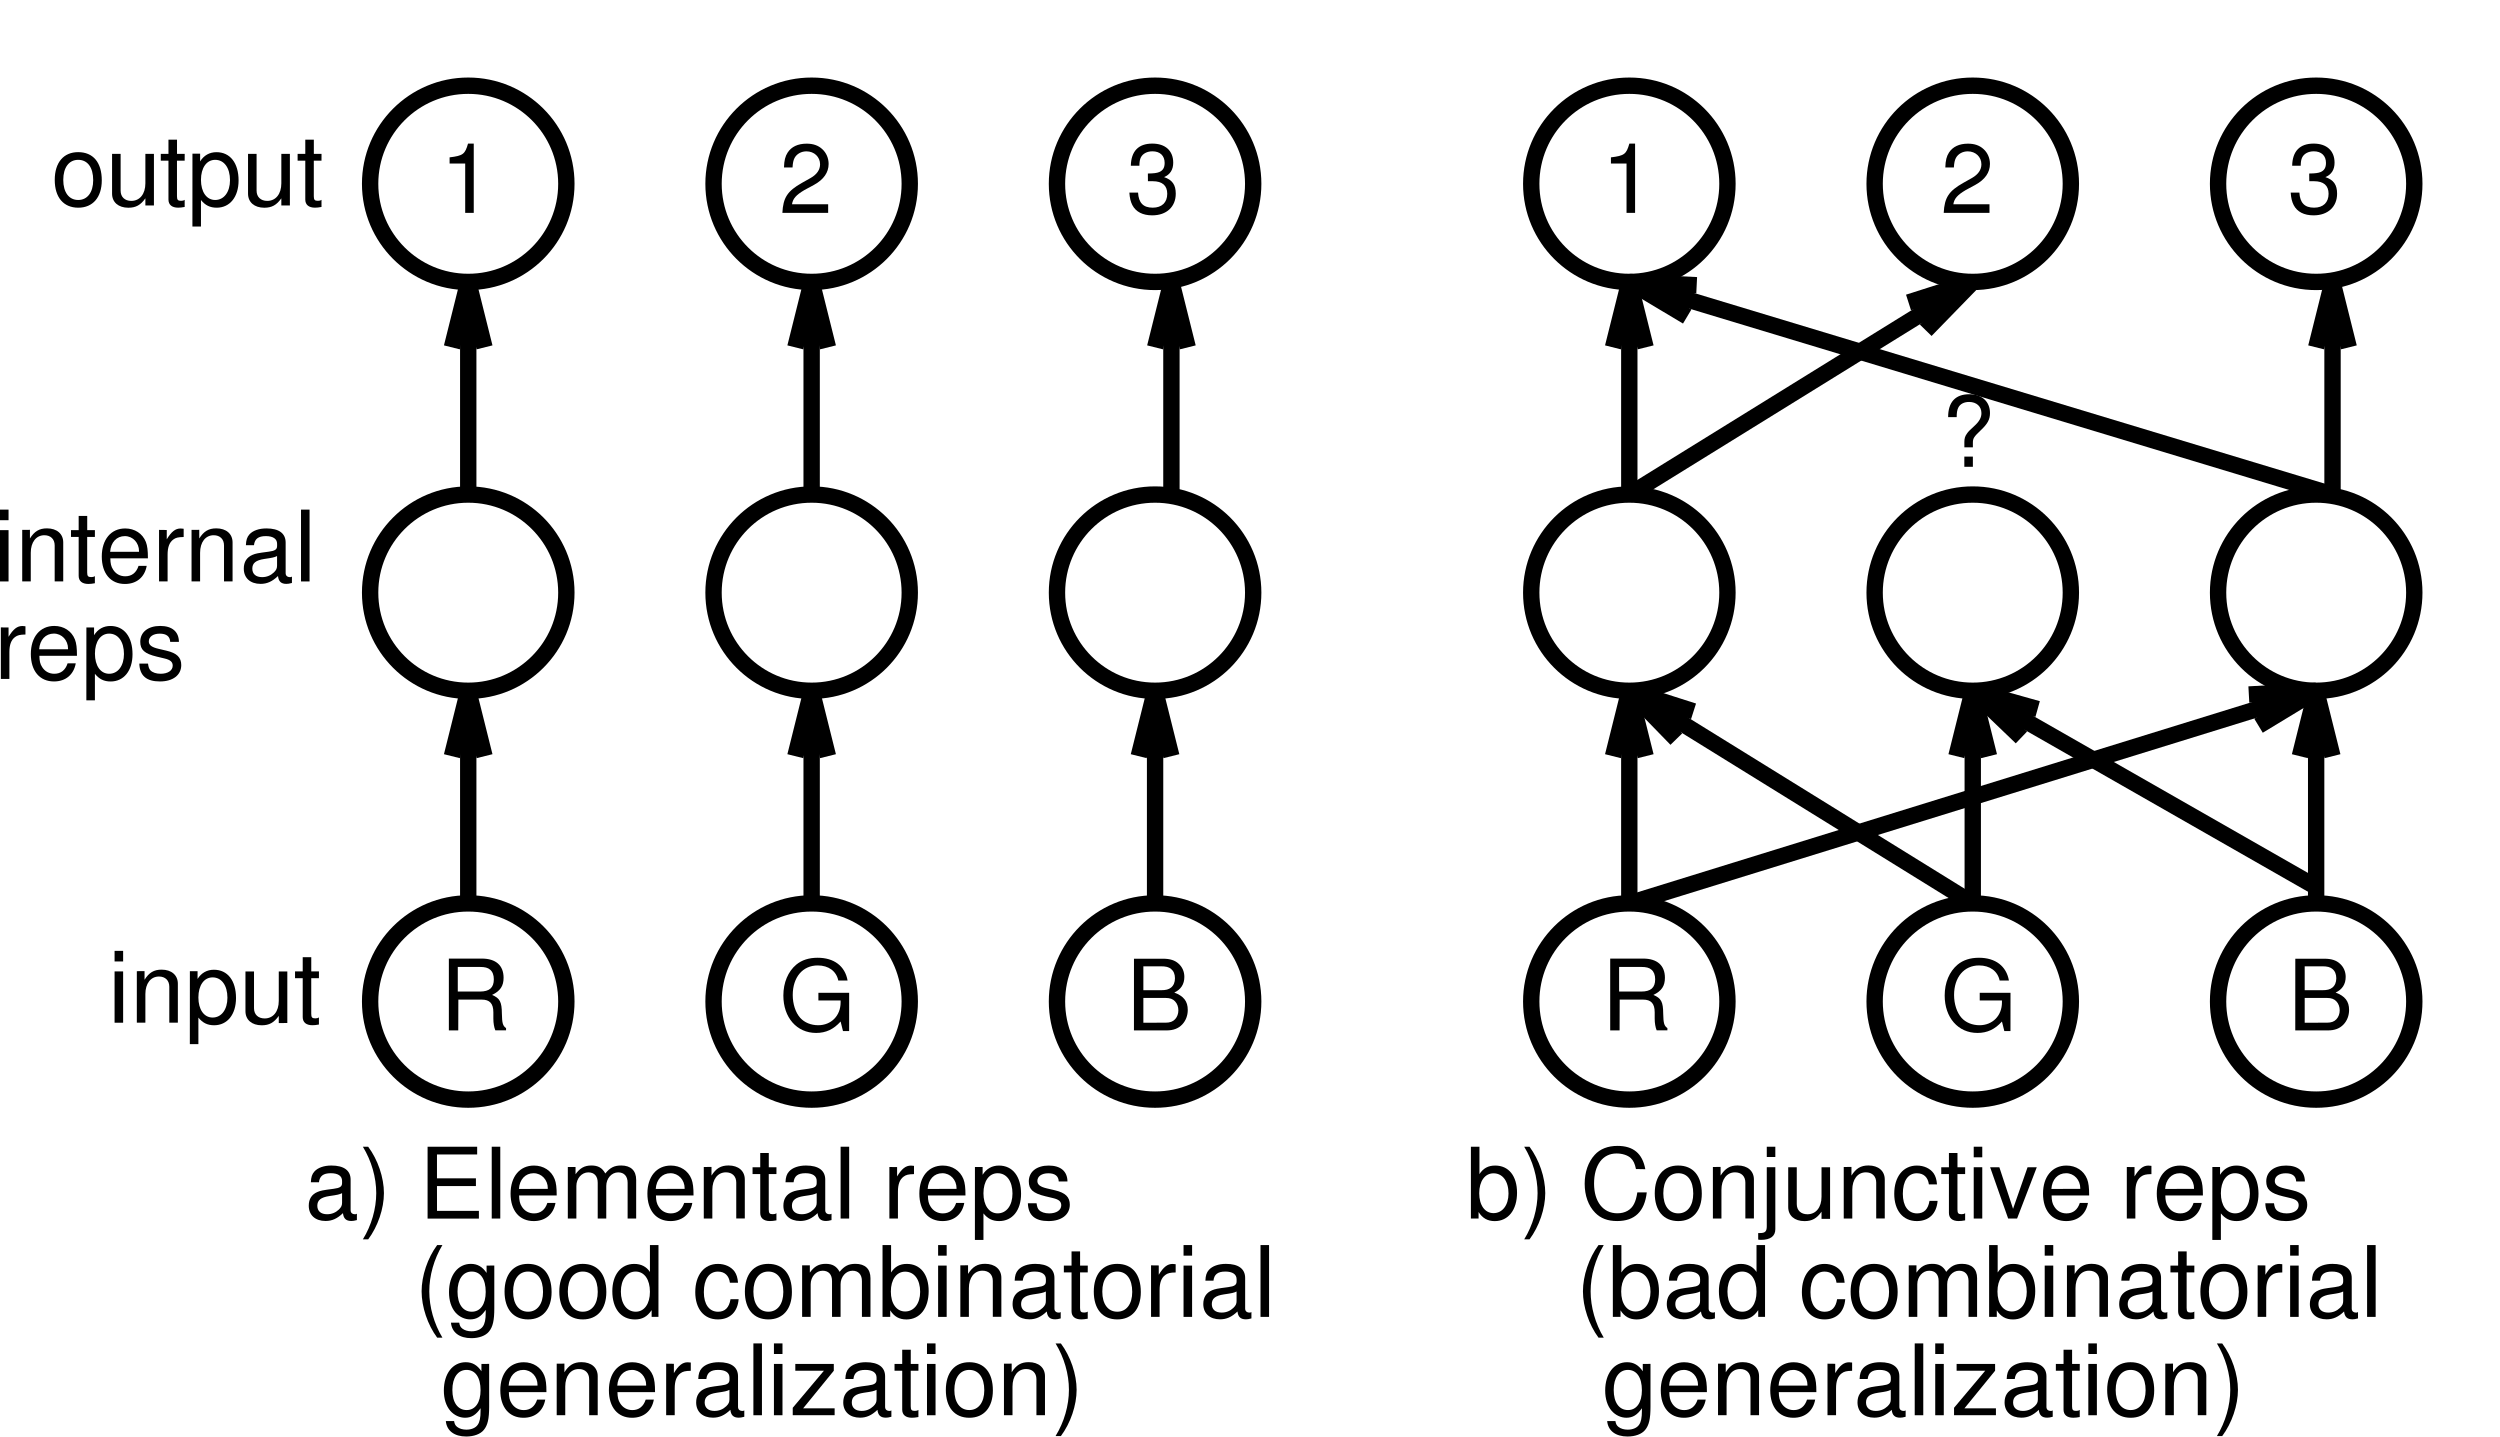 <?xml version="1.0" encoding="ISO-8859-1" standalone="yes"?>
<svg width="292.338" height="167.979">
  <defs> 
    <marker id="ArrowEnd" viewBox="0 0 10 10" refX="0" refY="5" 
     markerUnits="strokeWidth" 
     markerWidth="4" 
     markerHeight="3" 
     orient="auto"> 
        <path d="M 0 0 L 10 5 L 0 10 z" /> 
    </marker>
    <marker id="ArrowStart" viewBox="0 0 10 10" refX="10" refY="5" 
     markerUnits="strokeWidth" 
     markerWidth="4" 
     markerHeight="3" 
     orient="auto"> 
        <path d="M 10 0 L 0 5 L 10 10 z" /> 
    </marker> </defs>
<g>
<path style="stroke:#000000; stroke-width:1.912; fill:none" d="M 66.227 117.112C 66.227 110.776 61.09 105.639 54.754 105.639C 48.418 105.639 43.281 110.776 43.281 117.112C 43.281 123.448 48.418 128.584 54.754 128.584C 61.09 128.584 66.227 123.448 66.227 117.112"/>
<path style="stroke:none; fill-rule:evenodd; fill:#000000" d="M 53.598 116.889L 56.328 116.889C 57.27 116.889 57.691 117.346 57.691 118.377L 57.691 119.12C 57.691 119.635 57.777 120.139 57.922 120.483L 59.176 120.483L 59.176 120.221C 58.789 119.948 58.711 119.647 58.688 118.53C 58.676 117.151 58.457 116.733 57.539 116.342C 58.5 115.881 58.887 115.295 58.887 114.338C 58.887 112.889 57.98 112.092 56.34 112.092L 52.488 112.092L 52.488 120.491L 53.586 120.491L 53.598 116.889zM 53.531 115.948L 53.531 113.069L 56.109 113.069C 56.703 113.069 57.047 113.159 57.312 113.389C 57.598 113.627 57.746 114.006 57.746 114.514C 57.746 115.498 57.242 115.948 56.105 115.948L 53.531 115.948z"/>
<path style="stroke:#000000; stroke-width:1.912; fill:none" d="M 106.383 117.112C 106.383 110.776 101.246 105.639 94.91 105.639C 88.574 105.639 83.438 110.776 83.438 117.112C 83.438 123.448 88.574 128.584 94.91 128.584C 101.246 128.584 106.383 123.448 106.383 117.112"/>
<path style="stroke:none; fill-rule:evenodd; fill:#000000" d="M 99.297 116.092L 95.699 116.092L 95.699 116.991L 98.297 116.991L 98.297 117.225C 98.297 118.768 97.199 119.885 95.68 119.885C 94.836 119.885 94.07 119.573 93.578 119.026C 93.031 118.42 92.699 117.409 92.699 116.358C 92.699 114.272 93.863 112.893 95.621 112.893C 96.887 112.893 97.801 113.561 98.027 114.662L 99.113 114.662C 98.816 112.967 97.527 111.995 95.613 111.995C 94.594 111.995 93.766 112.26 93.113 112.799C 92.152 113.604 91.602 114.905 91.602 116.412C 91.602 118.991 93.172 120.787 95.438 120.787C 96.574 120.787 97.48 120.362 98.297 119.452L 98.574 120.565L 99.293 120.565L 99.297 116.092z"/>
<path style="stroke:#000000; stroke-width:1.912; fill:none" d="M 146.543 117.112C 146.543 110.776 141.406 105.639 135.07 105.639C 128.734 105.639 123.598 110.776 123.598 117.112C 123.598 123.448 128.734 128.584 135.07 128.584C 141.406 128.584 146.543 123.448 146.543 117.112"/>
<path style="stroke:none; fill-rule:evenodd; fill:#000000" d="M 132.598 120.491L 136.406 120.491C 137.203 120.491 137.793 120.272 138.246 119.791C 138.66 119.354 138.891 118.756 138.891 118.1C 138.891 117.088 138.418 116.475 137.316 116.065C 138.086 115.709 138.492 115.088 138.492 114.237C 138.492 113.627 138.262 113.088 137.824 112.694C 137.391 112.291 136.812 112.108 136.008 112.108L 132.602 112.108L 132.598 120.491zM 133.699 115.791L 133.699 112.995L 135.742 112.995C 136.332 112.995 136.66 113.077 136.941 113.307C 137.234 113.545 137.395 113.909 137.395 114.393C 137.395 114.862 137.238 115.237 136.941 115.479C 136.66 115.705 136.332 115.791 135.742 115.791L 133.699 115.791zM 133.699 119.592L 133.699 116.694L 136.297 116.694C 136.812 116.694 137.152 116.819 137.406 117.096C 137.656 117.362 137.793 117.729 137.793 118.147C 137.793 118.549 137.656 118.92 137.406 119.186C 137.156 119.459 136.812 119.588 136.297 119.588L 133.699 119.592z"/>
<path style="stroke:#000000; stroke-width:1.912; fill:none" d="M 66.227 21.494C 66.227 15.159 61.09 10.022 54.754 10.022C 48.418 10.022 43.281 15.159 43.281 21.494C 43.281 27.83 48.418 32.967 54.754 32.967C 61.09 32.967 66.227 27.83 66.227 21.494"/>
<path style="stroke:#000000; stroke-width:1.912; fill:none" d="M 106.383 21.494C 106.383 15.159 101.246 10.022 94.91 10.022C 88.574 10.022 83.438 15.159 83.438 21.494C 83.438 27.83 88.574 32.967 94.91 32.967C 101.246 32.967 106.383 27.83 106.383 21.494"/>
<path style="stroke:#000000; stroke-width:1.912; fill:none" d="M 146.543 21.494C 146.543 15.159 141.406 10.022 135.07 10.022C 128.734 10.022 123.598 15.159 123.598 21.494C 123.598 27.83 128.734 32.967 135.07 32.967C 141.406 32.967 146.543 27.83 146.543 21.494"/>
<path style="stroke:#000000; stroke-width:1.912; fill:none" d="M 66.227 69.303C 66.227 62.967 61.09 57.83 54.754 57.83C 48.418 57.83 43.281 62.967 43.281 69.303C 43.281 75.639 48.418 80.776 54.754 80.776C 61.09 80.776 66.227 75.639 66.227 69.303"/>
<path style="stroke:#000000; stroke-width:1.912; fill:none" d="M 106.383 69.303C 106.383 62.967 101.246 57.83 94.91 57.83C 88.574 57.83 83.438 62.967 83.438 69.303C 83.438 75.639 88.574 80.776 94.91 80.776C 101.246 80.776 106.383 75.639 106.383 69.303"/>
<path style="stroke:#000000; stroke-width:1.912; fill:none" d="M 146.543 69.303C 146.543 62.967 141.406 57.83 135.07 57.83C 128.734 57.83 123.598 62.967 123.598 69.303C 123.598 75.639 128.734 80.776 135.07 80.776C 141.406 80.776 146.543 75.639 146.543 69.303"/>
<path style="stroke:none; fill-rule:evenodd; fill:#000000" d="M 54.398 19.123L 54.398 24.889L 55.398 24.889L 55.398 16.791L 54.73 16.791C 54.375 18.034 54.145 18.209 52.574 18.401L 52.574 19.119L 54.398 19.123z"/>
<path style="stroke:none; fill-rule:evenodd; fill:#000000" d="M 96.84 23.889L 92.613 23.889C 92.715 23.229 93.078 22.807 94.062 22.225L 95.195 21.612C 96.316 20.998 96.895 20.166 96.895 19.17C 96.895 18.498 96.625 17.869 96.148 17.436C 95.676 17.002 95.086 16.799 94.324 16.799C 93.305 16.799 92.547 17.159 92.105 17.838C 91.824 18.268 91.699 18.764 91.676 19.58L 92.676 19.58C 92.707 19.045 92.777 18.721 92.914 18.467C 93.176 17.991 93.699 17.698 94.301 17.698C 95.211 17.698 95.895 18.346 95.895 19.213C 95.895 19.85 95.52 20.397 94.801 20.807L 93.754 21.397C 92.07 22.35 91.578 23.116 91.488 24.889L 96.84 24.889L 96.84 23.889z"/>
<path style="stroke:none; fill-rule:evenodd; fill:#000000" d="M 134.234 21.19L 134.789 21.19C 135.914 21.19 136.492 21.694 136.492 22.662C 136.492 23.678 135.859 24.284 134.797 24.284C 133.691 24.284 133.148 23.725 133.078 22.522L 132.062 22.522C 132.105 23.182 132.223 23.616 132.414 23.987C 132.824 24.776 133.629 25.182 134.738 25.182C 136.41 25.182 137.488 24.186 137.488 22.647C 137.488 21.616 137.09 21.041 136.121 20.709C 136.832 20.412 137.191 19.838 137.191 19.026C 137.191 17.627 136.273 16.791 134.746 16.791C 133.129 16.791 132.27 17.674 132.234 19.381L 133.234 19.381C 133.242 18.905 133.289 18.639 133.414 18.393C 133.641 17.959 134.141 17.694 134.766 17.694C 135.652 17.694 136.188 18.209 136.188 19.049C 136.188 19.608 135.984 19.944 135.547 20.123C 135.277 20.233 134.93 20.28 134.227 20.291L 134.234 21.19z"/>
<path style="stroke:#000000; stroke-width:1.912; fill:none" d="M 54.754 105.635L 54.754 80.776"/>
<path style="stroke:#000000; stroke-width:1.912; fill:none" d="M 52.84 88.424L 54.75 80.776L 56.66 88.424"/>
<path style="stroke:#000000; stroke-width:1.912; fill:none" d="M 94.91 105.635L 94.91 80.776"/>
<path style="stroke:#000000; stroke-width:1.912; fill:none" d="M 93 88.424L 94.91 80.776L 96.82 88.424"/>
<path style="stroke:#000000; stroke-width:1.912; fill:none" d="M 135.07 105.635L 135.07 80.776"/>
<path style="stroke:#000000; stroke-width:1.912; fill:none" d="M 133.156 88.424L 135.066 80.776L 136.977 88.424"/>
<path style="stroke:#000000; stroke-width:1.912; fill:none" d="M 136.98 57.83L 136.98 32.971"/>
<path style="stroke:#000000; stroke-width:1.912; fill:none" d="M 135.07 40.619L 136.98 32.971L 138.891 40.619"/>
<path style="stroke:#000000; stroke-width:1.912; fill:none" d="M 94.91 57.83L 94.91 32.971"/>
<path style="stroke:#000000; stroke-width:1.912; fill:none" d="M 93 40.619L 94.91 32.971L 96.82 40.619"/>
<path style="stroke:#000000; stroke-width:1.912; fill:none" d="M 54.754 57.83L 54.754 32.971"/>
<path style="stroke:#000000; stroke-width:1.912; fill:none" d="M 52.84 40.619L 54.75 32.971L 56.66 40.619"/>
<path style="stroke:#000000; stroke-width:1.912; fill:none" d="M 202 117.112C 202 110.776 196.863 105.639 190.527 105.639C 184.191 105.639 179.055 110.776 179.055 117.112C 179.055 123.448 184.191 128.584 190.527 128.584C 196.863 128.584 202 123.448 202 117.112"/>
<path style="stroke:none; fill-rule:evenodd; fill:#000000" d="M 189.398 116.889L 192.129 116.889C 193.07 116.889 193.492 117.346 193.492 118.377L 193.492 119.12C 193.492 119.635 193.578 120.139 193.723 120.483L 194.977 120.483L 194.977 120.221C 194.59 119.948 194.512 119.647 194.488 118.53C 194.477 117.151 194.258 116.733 193.34 116.342C 194.301 115.881 194.688 115.295 194.688 114.338C 194.688 112.889 193.781 112.092 192.141 112.092L 188.289 112.092L 188.289 120.491L 189.387 120.491L 189.398 116.889zM 189.332 115.948L 189.332 113.069L 191.91 113.069C 192.504 113.069 192.848 113.159 193.113 113.389C 193.398 113.627 193.547 114.006 193.547 114.514C 193.547 115.498 193.043 115.948 191.906 115.948L 189.332 115.948z"/>
<path style="stroke:#000000; stroke-width:1.912; fill:none" d="M 242.156 117.112C 242.156 110.776 237.02 105.639 230.684 105.639C 224.348 105.639 219.211 110.776 219.211 117.112C 219.211 123.448 224.348 128.584 230.684 128.584C 237.02 128.584 242.156 123.448 242.156 117.112"/>
<path style="stroke:none; fill-rule:evenodd; fill:#000000" d="M 235.098 116.092L 231.5 116.092L 231.5 116.991L 234.098 116.991L 234.098 117.225C 234.098 118.768 233 119.885 231.48 119.885C 230.637 119.885 229.871 119.573 229.379 119.026C 228.832 118.42 228.5 117.409 228.5 116.358C 228.5 114.272 229.664 112.893 231.422 112.893C 232.688 112.893 233.602 113.561 233.828 114.662L 234.914 114.662C 234.617 112.967 233.328 111.995 231.414 111.995C 230.395 111.995 229.566 112.26 228.914 112.799C 227.953 113.604 227.402 114.905 227.402 116.412C 227.402 118.991 228.973 120.787 231.238 120.787C 232.375 120.787 233.281 120.362 234.098 119.452L 234.375 120.565L 235.094 120.565L 235.098 116.092z"/>
<path style="stroke:#000000; stroke-width:1.912; fill:none" d="M 282.316 117.112C 282.316 110.776 277.18 105.639 270.844 105.639C 264.508 105.639 259.371 110.776 259.371 117.112C 259.371 123.448 264.508 128.584 270.844 128.584C 277.18 128.584 282.316 123.448 282.316 117.112"/>
<path style="stroke:none; fill-rule:evenodd; fill:#000000" d="M 268.398 120.491L 272.207 120.491C 273.004 120.491 273.594 120.272 274.047 119.791C 274.461 119.354 274.691 118.756 274.691 118.1C 274.691 117.088 274.219 116.475 273.117 116.065C 273.887 115.709 274.293 115.088 274.293 114.237C 274.293 113.627 274.062 113.088 273.625 112.694C 273.191 112.291 272.613 112.108 271.809 112.108L 268.402 112.108L 268.398 120.491zM 269.5 115.791L 269.5 112.995L 271.543 112.995C 272.133 112.995 272.461 113.077 272.742 113.307C 273.035 113.545 273.195 113.909 273.195 114.393C 273.195 114.862 273.039 115.237 272.742 115.479C 272.461 115.705 272.133 115.791 271.543 115.791L 269.5 115.791zM 269.5 119.592L 269.5 116.694L 272.098 116.694C 272.613 116.694 272.953 116.819 273.207 117.096C 273.457 117.362 273.594 117.729 273.594 118.147C 273.594 118.549 273.457 118.92 273.207 119.186C 272.957 119.459 272.613 119.588 272.098 119.588L 269.5 119.592z"/>
<path style="stroke:#000000; stroke-width:1.912; fill:none" d="M 202 21.494C 202 15.159 196.863 10.022 190.527 10.022C 184.191 10.022 179.055 15.159 179.055 21.494C 179.055 27.83 184.191 32.967 190.527 32.967C 196.863 32.967 202 27.83 202 21.494"/>
<path style="stroke:#000000; stroke-width:1.912; fill:none" d="M 242.156 21.494C 242.156 15.159 237.02 10.022 230.684 10.022C 224.348 10.022 219.211 15.159 219.211 21.494C 219.211 27.83 224.348 32.967 230.684 32.967C 237.02 32.967 242.156 27.83 242.156 21.494"/>
<path style="stroke:#000000; stroke-width:1.912; fill:none" d="M 282.316 21.494C 282.316 15.159 277.18 10.022 270.844 10.022C 264.508 10.022 259.371 15.159 259.371 21.494C 259.371 27.83 264.508 32.967 270.844 32.967C 277.18 32.967 282.316 27.83 282.316 21.494"/>
<path style="stroke:#000000; stroke-width:1.912; fill:none" d="M 202 69.303C 202 62.967 196.863 57.83 190.527 57.83C 184.191 57.83 179.055 62.967 179.055 69.303C 179.055 75.639 184.191 80.776 190.527 80.776C 196.863 80.776 202 75.639 202 69.303"/>
<path style="stroke:#000000; stroke-width:1.912; fill:none" d="M 242.156 69.303C 242.156 62.967 237.02 57.83 230.684 57.83C 224.348 57.83 219.211 62.967 219.211 69.303C 219.211 75.639 224.348 80.776 230.684 80.776C 237.02 80.776 242.156 75.639 242.156 69.303"/>
<path style="stroke:#000000; stroke-width:1.912; fill:none" d="M 282.316 69.303C 282.316 62.967 277.18 57.83 270.844 57.83C 264.508 57.83 259.371 62.967 259.371 69.303C 259.371 75.639 264.508 80.776 270.844 80.776C 277.18 80.776 282.316 75.639 282.316 69.303"/>
<path style="stroke:none; fill-rule:evenodd; fill:#000000" d="M 190.199 19.123L 190.199 24.889L 191.199 24.889L 191.199 16.791L 190.531 16.791C 190.176 18.034 189.945 18.209 188.375 18.401L 188.375 19.119L 190.199 19.123z"/>
<path style="stroke:none; fill-rule:evenodd; fill:#000000" d="M 232.641 23.889L 228.414 23.889C 228.516 23.229 228.879 22.807 229.863 22.225L 230.996 21.612C 232.117 20.998 232.695 20.166 232.695 19.17C 232.695 18.498 232.426 17.869 231.949 17.436C 231.477 17.002 230.887 16.799 230.125 16.799C 229.105 16.799 228.348 17.159 227.906 17.838C 227.625 18.268 227.5 18.764 227.477 19.58L 228.477 19.58C 228.508 19.045 228.578 18.721 228.715 18.467C 228.977 17.991 229.5 17.698 230.102 17.698C 231.012 17.698 231.695 18.346 231.695 19.213C 231.695 19.85 231.32 20.397 230.602 20.807L 229.555 21.397C 227.871 22.35 227.379 23.116 227.289 24.889L 232.641 24.889L 232.641 23.889z"/>
<path style="stroke:none; fill-rule:evenodd; fill:#000000" d="M 270.035 21.19L 270.59 21.19C 271.715 21.19 272.293 21.694 272.293 22.662C 272.293 23.678 271.66 24.284 270.598 24.284C 269.492 24.284 268.949 23.725 268.879 22.522L 267.863 22.522C 267.906 23.182 268.023 23.616 268.215 23.987C 268.625 24.776 269.43 25.182 270.539 25.182C 272.211 25.182 273.289 24.186 273.289 22.647C 273.289 21.616 272.891 21.041 271.922 20.709C 272.633 20.412 272.992 19.838 272.992 19.026C 272.992 17.627 272.074 16.791 270.547 16.791C 268.93 16.791 268.07 17.674 268.035 19.381L 269.035 19.381C 269.043 18.905 269.09 18.639 269.215 18.393C 269.441 17.959 269.941 17.694 270.566 17.694C 271.453 17.694 271.988 18.209 271.988 19.049C 271.988 19.608 271.785 19.944 271.348 20.123C 271.078 20.233 270.73 20.28 270.027 20.291L 270.035 21.19z"/>
<path style="stroke:#000000; stroke-width:1.912; fill:none" d="M 270.84 105.635L 270.84 80.776"/>
<path style="stroke:#000000; stroke-width:1.912; fill:none" d="M 268.93 88.424L 270.84 80.776L 272.75 88.424"/>
<path style="stroke:#000000; stroke-width:1.912; fill:none" d="M 272.754 57.83L 272.754 32.971"/>
<path style="stroke:#000000; stroke-width:1.912; fill:none" d="M 270.84 40.619L 272.75 32.971L 274.66 40.619"/>
<path style="stroke:#000000; stroke-width:1.912; fill:none" d="M 190.523 57.83L 190.523 32.971"/>
<path style="stroke:#000000; stroke-width:1.912; fill:none" d="M 188.613 40.619L 190.523 32.971L 192.434 40.619"/>
<path style="stroke:none; fill-rule:evenodd; fill:#000000" d="M 9.137 17.791C 7.434 17.791 6.402 19.006 6.402 21.041C 6.402 23.073 7.422 24.287 9.152 24.287C 10.855 24.287 11.902 23.077 11.902 21.088C 11.902 18.998 10.895 17.791 9.141 17.791L 9.137 17.791zM 9.148 18.69C 10.242 18.69 10.898 19.577 10.898 21.073C 10.898 22.487 10.223 23.385 9.148 23.385C 8.066 23.385 7.398 22.498 7.398 21.037C 7.398 19.588 8.062 18.69 9.148 18.69z"/>
<path style="stroke:none; fill-rule:evenodd; fill:#000000" d="M 18 24.026L 18 17.994L 17 17.994L 17 21.44C 17 22.678 16.355 23.491 15.352 23.491C 14.59 23.491 14.105 23.03 14.105 22.299L 14.105 17.994L 13.105 17.994L 13.105 22.647C 13.105 23.647 13.844 24.291 15.008 24.291C 15.883 24.291 16.441 23.983 17 23.19L 17 24.03L 18 24.026z"/>
<path style="stroke:none; fill-rule:evenodd; fill:#000000" d="M 21.598 17.991L 20.699 17.991L 20.699 16.33L 19.699 16.33L 19.699 17.991L 18.801 17.991L 18.801 18.787L 19.699 18.787L 19.699 23.334C 19.699 23.94 20.102 24.284 20.832 24.284C 21.055 24.284 21.281 24.26 21.594 24.201L 21.594 23.366C 21.48 23.451 21.344 23.483 21.176 23.483C 20.801 23.483 20.695 23.369 20.695 22.94L 20.695 18.787L 21.594 18.787L 21.598 17.991z"/>
<path style="stroke:none; fill-rule:evenodd; fill:#000000" d="M 22.5 26.491L 23.5 26.491L 23.5 23.389C 24 24.01 24.562 24.287 25.34 24.287C 26.883 24.287 27.898 23.03 27.898 21.1C 27.898 19.069 26.914 17.795 25.316 17.795C 24.504 17.795 23.848 18.162 23.402 18.873L 23.402 17.967L 22.504 17.967L 22.5 26.491zM 25.164 18.69C 26.211 18.69 26.895 19.627 26.895 21.073C 26.895 22.448 26.199 23.385 25.164 23.385C 24.16 23.385 23.5 22.459 23.5 21.037C 23.5 19.616 24.16 18.69 25.164 18.69z"/>
<path style="stroke:none; fill-rule:evenodd; fill:#000000" d="M 33.898 24.026L 33.898 17.994L 32.898 17.994L 32.898 21.44C 32.898 22.678 32.254 23.491 31.25 23.491C 30.488 23.491 30.004 23.03 30.004 22.299L 30.004 17.994L 29.004 17.994L 29.004 22.647C 29.004 23.647 29.742 24.291 30.906 24.291C 31.781 24.291 32.34 23.983 32.898 23.19L 32.898 24.03L 33.898 24.026z"/>
<path style="stroke:none; fill-rule:evenodd; fill:#000000" d="M 37.598 17.991L 36.699 17.991L 36.699 16.33L 35.699 16.33L 35.699 17.991L 34.801 17.991L 34.801 18.787L 35.699 18.787L 35.699 23.334C 35.699 23.94 36.102 24.284 36.832 24.284C 37.055 24.284 37.281 24.26 37.594 24.201L 37.594 23.366C 37.48 23.451 37.344 23.483 37.176 23.483C 36.801 23.483 36.695 23.369 36.695 22.94L 36.695 18.787L 37.594 18.787L 37.598 17.991z"/>
<path style="stroke:none; fill-rule:evenodd; fill:#000000" d="M 14.398 113.592L 13.398 113.592L 13.398 119.592L 14.398 119.592L 14.398 113.592zM 14.398 111.19L 13.398 111.19L 13.398 112.428L 14.398 112.428L 14.398 111.19z"/>
<path style="stroke:none; fill-rule:evenodd; fill:#000000" d="M 16 113.565L 16 119.588L 17 119.588L 17 116.241C 17 115.002 17.625 114.19 18.59 114.19C 19.328 114.19 19.797 114.651 19.797 115.381L 19.797 119.584L 20.797 119.584L 20.797 115.03C 20.797 114.03 20.055 113.385 18.895 113.385C 18 113.385 17.43 113.729 16.902 114.569L 16.902 113.557L 16 113.565z"/>
<path style="stroke:none; fill-rule:evenodd; fill:#000000" d="M 22.199 122.092L 23.199 122.092L 23.199 118.991C 23.699 119.612 24.262 119.889 25.039 119.889C 26.582 119.889 27.598 118.631 27.598 116.702C 27.598 114.67 26.613 113.397 25.016 113.397C 24.203 113.397 23.547 113.764 23.102 114.475L 23.102 113.569L 22.203 113.569L 22.199 122.092zM 24.863 114.291C 25.91 114.291 26.594 115.229 26.594 116.674C 26.594 118.049 25.898 118.987 24.863 118.987C 23.859 118.987 23.199 118.061 23.199 116.639C 23.199 115.217 23.859 114.291 24.863 114.291z"/>
<path style="stroke:none; fill-rule:evenodd; fill:#000000" d="M 33.598 119.627L 33.598 113.596L 32.598 113.596L 32.598 117.041C 32.598 118.28 31.953 119.092 30.949 119.092C 30.188 119.092 29.703 118.631 29.703 117.901L 29.703 113.596L 28.703 113.596L 28.703 118.248C 28.703 119.248 29.441 119.893 30.605 119.893C 31.48 119.893 32.039 119.584 32.598 118.791L 32.598 119.631L 33.598 119.627z"/>
<path style="stroke:none; fill-rule:evenodd; fill:#000000" d="M 37.297 113.592L 36.398 113.592L 36.398 111.932L 35.398 111.932L 35.398 113.592L 34.5 113.592L 34.5 114.389L 35.398 114.389L 35.398 118.936C 35.398 119.541 35.801 119.885 36.531 119.885C 36.754 119.885 36.98 119.862 37.293 119.803L 37.293 118.967C 37.18 119.053 37.043 119.084 36.875 119.084C 36.5 119.084 36.395 118.971 36.395 118.541L 36.395 114.389L 37.293 114.389L 37.297 113.592z"/>
<path style="stroke:#000000; stroke-width:1.912; fill:none" d="M 190.523 105.635L 190.523 80.776"/>
<path style="stroke:#000000; stroke-width:1.912; fill:none" d="M 188.613 88.424L 190.523 80.776L 192.434 88.424"/>
<path style="stroke:#000000; stroke-width:1.912; fill:none" d="M 230.684 105.635L 190.527 80.776"/>
<path style="stroke:#000000; stroke-width:1.912; fill:none" d="M 196.023 86.428L 190.527 80.78L 198.035 83.178"/>
<path style="stroke:#000000; stroke-width:1.912; fill:none" d="M 190.523 57.83L 230.68 32.971"/>
<path style="stroke:#000000; stroke-width:1.912; fill:none" d="M 223.172 35.369L 230.68 32.971L 225.184 38.619"/>
<path style="stroke:#000000; stroke-width:1.912; fill:none" d="M 272.754 57.83L 190.527 32.971"/>
<path style="stroke:#000000; stroke-width:1.912; fill:none" d="M 197.293 37.014L 190.527 32.971L 198.402 33.354"/>
<path style="stroke:#000000; stroke-width:1.912; fill:none" d="M 190.523 105.635L 270.836 80.776"/>
<path style="stroke:#000000; stroke-width:1.912; fill:none" d="M 262.969 81.213L 270.84 80.78L 264.102 84.866"/>
<path style="stroke:none; fill-rule:evenodd; fill:#000000" d="M 1 61.991L 0 61.991L 0 67.991L 1 67.991L 1 61.991zM 1 59.592L 0 59.592L 0 60.83L 1 60.83L 1 59.592z"/>
<path style="stroke:none; fill-rule:evenodd; fill:#000000" d="M 2.598 61.963L 2.598 67.987L 3.598 67.987L 3.598 64.639C 3.598 63.401 4.223 62.588 5.188 62.588C 5.926 62.588 6.394 63.049 6.394 63.78L 6.394 67.983L 7.394 67.983L 7.394 63.428C 7.394 62.428 6.652 61.784 5.492 61.784C 4.598 61.784 4.027 62.127 3.5 62.967L 3.5 61.955L 2.598 61.963z"/>
<path style="stroke:none; fill-rule:evenodd; fill:#000000" d="M 11.098 61.991L 10.199 61.991L 10.199 60.33L 9.199 60.33L 9.199 61.991L 8.301 61.991L 8.301 62.787L 9.199 62.787L 9.199 67.334C 9.199 67.94 9.602 68.284 10.332 68.284C 10.555 68.284 10.781 68.26 11.094 68.201L 11.094 67.366C 10.98 67.451 10.844 67.483 10.676 67.483C 10.301 67.483 10.195 67.369 10.195 66.94L 10.195 62.787L 11.094 62.787L 11.098 61.991z"/>
<path style="stroke:none; fill-rule:evenodd; fill:#000000" d="M 17.297 65.291C 17.297 64.373 17.23 63.823 17.059 63.377C 16.672 62.393 15.758 61.795 14.641 61.795C 12.977 61.795 11.902 63.088 11.902 65.077C 11.902 67.065 12.938 68.287 14.609 68.287C 15.973 68.287 16.918 67.494 17.156 66.166L 16.203 66.166C 15.945 66.967 15.41 67.389 14.648 67.389C 14.047 67.389 13.539 67.112 13.219 66.596C 12.992 66.248 12.914 65.897 12.902 65.291L 17.297 65.291zM 12.879 64.526C 12.957 63.416 13.633 62.69 14.598 62.69C 15.535 62.69 16.258 63.467 16.258 64.455C 16.258 64.475 16.258 64.498 16.25 64.522L 12.879 64.526z"/>
<path style="stroke:none; fill-rule:evenodd; fill:#000000" d="M 18.598 61.963L 18.598 67.987L 19.598 67.987L 19.598 64.854C 19.598 63.991 19.809 63.424 20.258 63.092C 20.547 62.873 20.828 62.807 21.477 62.795L 21.477 61.83C 21.32 61.811 21.242 61.799 21.117 61.799C 20.508 61.799 20.043 62.166 19.5 63.065L 19.5 61.975L 18.598 61.963z"/>
<path style="stroke:none; fill-rule:evenodd; fill:#000000" d="M 22.398 61.963L 22.398 67.987L 23.398 67.987L 23.398 64.639C 23.398 63.401 24.023 62.588 24.988 62.588C 25.727 62.588 26.195 63.049 26.195 63.78L 26.195 67.983L 27.195 67.983L 27.195 63.428C 27.195 62.428 26.453 61.784 25.293 61.784C 24.398 61.784 23.828 62.127 23.301 62.967L 23.301 61.955L 22.398 61.963z"/>
<path style="stroke:none; fill-rule:evenodd; fill:#000000" d="M 34.137 67.428C 34.035 67.487 33.988 67.487 33.926 67.487C 33.586 67.487 33.402 67.315 33.402 67.014L 33.402 63.448C 33.402 62.373 32.625 61.791 31.152 61.791C 30.285 61.791 29.566 62.045 29.164 62.494C 28.891 62.803 28.777 63.151 28.754 63.752L 29.699 63.752C 29.777 63.022 30.203 62.69 31.086 62.69C 31.93 62.69 32.402 63.01 32.402 63.588L 32.402 63.842C 32.402 64.244 32.168 64.416 31.426 64.51C 30.102 64.682 29.898 64.729 29.539 64.877C 28.855 65.162 28.508 65.705 28.508 66.491C 28.508 67.584 29.262 68.276 30.473 68.276C 31.227 68.276 31.832 68.002 32.508 67.358C 32.574 67.991 32.871 68.276 33.488 68.276C 33.68 68.276 33.828 68.252 34.137 68.17L 34.137 67.428zM 32.398 66.131C 32.398 66.459 32.309 66.662 32.031 66.932C 31.652 67.295 31.195 67.487 30.648 67.487C 29.926 67.487 29.504 67.123 29.504 66.494C 29.504 65.846 29.914 65.514 30.906 65.362C 31.887 65.221 32.086 65.174 32.398 65.022L 32.398 66.131z"/>
<path style="stroke:none; fill-rule:evenodd; fill:#000000" d="M 35.199 67.991L 36.199 67.991L 36.199 59.592L 35.199 59.592L 35.199 67.991z"/>
<path style="stroke:none; fill-rule:evenodd; fill:#000000" d="M 0.098 73.366L 0.098 79.389L 1.098 79.389L 1.098 76.256C 1.098 75.393 1.309 74.827 1.758 74.494C 2.047 74.276 2.328 74.209 2.977 74.198L 2.977 73.233C 2.82 73.213 2.742 73.201 2.617 73.201C 2.008 73.201 1.543 73.569 1 74.467L 1 73.377L 0.098 73.366z"/>
<path style="stroke:none; fill-rule:evenodd; fill:#000000" d="M 9 76.69C 9 75.772 8.934 75.221 8.762 74.776C 8.375 73.791 7.461 73.194 6.344 73.194C 4.68 73.194 3.606 74.487 3.606 76.475C 3.606 78.463 4.641 79.686 6.312 79.686C 7.676 79.686 8.621 78.893 8.859 77.565L 7.906 77.565C 7.648 78.366 7.113 78.787 6.352 78.787C 5.75 78.787 5.242 78.51 4.922 77.995C 4.695 77.647 4.617 77.295 4.606 76.69L 9 76.69zM 4.578 75.924C 4.656 74.815 5.332 74.088 6.297 74.088C 7.234 74.088 7.957 74.866 7.957 75.854C 7.957 75.873 7.957 75.897 7.949 75.92L 4.578 75.924z"/>
<path style="stroke:none; fill-rule:evenodd; fill:#000000" d="M 10.098 81.893L 11.098 81.893L 11.098 78.791C 11.598 79.412 12.16 79.69 12.938 79.69C 14.48 79.69 15.496 78.432 15.496 76.502C 15.496 74.471 14.512 73.198 12.914 73.198C 12.102 73.198 11.445 73.565 11 74.276L 11 73.369L 10.102 73.369L 10.098 81.893zM 12.766 74.092C 13.812 74.092 14.496 75.03 14.496 76.475C 14.496 77.85 13.801 78.787 12.766 78.787C 11.762 78.787 11.102 77.862 11.102 76.44C 11.102 75.018 11.762 74.092 12.766 74.092z"/>
<path style="stroke:none; fill-rule:evenodd; fill:#000000" d="M 20.922 75.053C 20.91 73.866 20.125 73.194 18.727 73.194C 17.316 73.194 16.402 73.92 16.402 75.041C 16.402 75.987 16.891 76.436 18.34 76.784L 19.25 77.002C 19.926 77.162 20.195 77.405 20.195 77.842C 20.195 78.405 19.629 78.787 18.785 78.787C 18.266 78.787 17.828 78.639 17.586 78.381C 17.438 78.209 17.367 78.034 17.309 77.6L 16.293 77.6C 16.336 79.01 17.121 79.686 18.703 79.686C 20.227 79.686 21.195 78.936 21.195 77.772C 21.195 76.873 20.684 76.377 19.469 76.088L 18.535 75.869C 17.742 75.686 17.402 75.432 17.402 75.006C 17.402 74.455 17.898 74.096 18.688 74.096C 19.461 74.096 19.879 74.424 19.902 75.057L 20.922 75.053z"/>
<path style="stroke:#000000; stroke-width:1.912; fill:none" d="M 230.684 105.635L 230.684 80.776"/>
<path style="stroke:#000000; stroke-width:1.912; fill:none" d="M 228.77 88.424L 230.68 80.776L 232.59 88.424"/>
<path style="stroke:#000000; stroke-width:1.912; fill:none" d="M 270.844 103.725L 230.688 80.78"/>
<path style="stroke:#000000; stroke-width:1.912; fill:none" d="M 236.375 86.233L 230.684 80.78L 238.27 82.912"/>
<path style="stroke:none; fill-rule:evenodd; fill:#000000" d="M 230.699 52.307L 230.699 51.772C 230.699 51.268 230.82 51.073 231.582 50.35C 232.418 49.573 232.699 49.057 232.699 48.299C 232.699 46.959 231.758 46.1 230.285 46.1C 228.652 46.1 227.805 47.018 227.805 48.78L 228.805 48.78C 228.805 48.256 228.859 47.936 228.996 47.662C 229.207 47.241 229.66 47.002 230.258 47.002C 231.125 47.002 231.699 47.53 231.699 48.307C 231.699 48.83 231.457 49.28 230.863 49.819C 230.207 50.424 230.207 50.424 230.016 50.686C 229.781 51.006 229.703 51.268 229.703 51.682L 229.703 52.311L 230.699 52.307zM 230.699 53.389L 229.699 53.389L 229.699 54.588L 230.699 54.588L 230.699 53.389z"/>
<path style="stroke:none; fill-rule:evenodd; fill:#000000" d="M 172 134.092L 172 142.491L 172.898 142.491L 172.898 141.725C 173.352 142.448 173.957 142.791 174.793 142.791C 176.367 142.791 177.395 141.487 177.395 139.475C 177.395 137.51 176.418 136.295 174.844 136.295C 174.023 136.295 173.445 136.608 173 137.295L 173 134.096L 172 134.092zM 174.645 137.202C 175.711 137.202 176.398 138.127 176.398 139.565C 176.398 140.928 175.688 141.858 174.645 141.858C 173.637 141.858 172.973 140.94 172.973 139.53C 172.973 138.12 173.637 137.202 174.645 137.202z"/>
<path style="stroke:none; fill-rule:evenodd; fill:#000000" d="M 178.855 144.924C 179.984 143.416 180.695 141.323 180.695 139.518C 180.695 137.702 179.984 135.608 178.855 134.096L 178.234 134.096C 179.238 135.741 179.797 137.674 179.797 139.518C 179.797 141.346 179.238 143.291 178.234 144.924L 178.855 144.924z"/>
<path style="stroke:none; fill-rule:evenodd; fill:#000000" d="M 192.395 136.721C 192.059 134.889 190.996 133.995 189.148 133.995C 188.02 133.995 187.105 134.35 186.48 135.041C 185.719 135.87 185.305 137.065 185.305 138.424C 185.305 139.803 185.73 140.991 186.527 141.807C 187.172 142.475 188.004 142.784 189.102 142.784C 191.156 142.784 192.312 141.674 192.566 139.432L 191.461 139.432C 191.371 140.022 191.258 140.424 191.082 140.768C 190.738 141.479 190.027 141.877 189.129 141.877C 187.461 141.877 186.402 140.526 186.402 138.405C 186.402 136.225 187.414 134.881 189.035 134.881C 189.711 134.881 190.344 135.092 190.691 135.416C 191 135.709 191.172 136.069 191.301 136.702L 192.395 136.721z"/>
<path style="stroke:none; fill-rule:evenodd; fill:#000000" d="M 196.234 136.291C 194.531 136.291 193.5 137.506 193.5 139.541C 193.5 141.573 194.52 142.787 196.25 142.787C 197.953 142.787 199 141.577 199 139.588C 199 137.498 197.992 136.291 196.238 136.291L 196.234 136.291zM 196.25 137.19C 197.344 137.19 198 138.077 198 139.573C 198 140.987 197.324 141.885 196.25 141.885C 195.168 141.885 194.5 140.998 194.5 139.537C 194.5 138.088 195.164 137.19 196.25 137.19z"/>
<path style="stroke:none; fill-rule:evenodd; fill:#000000" d="M 200.297 136.463L 200.297 142.487L 201.297 142.487L 201.297 139.139C 201.297 137.901 201.922 137.088 202.887 137.088C 203.625 137.088 204.094 137.549 204.094 138.28L 204.094 142.483L 205.094 142.483L 205.094 137.928C 205.094 136.928 204.352 136.284 203.191 136.284C 202.297 136.284 201.727 136.627 201.199 137.467L 201.199 136.455L 200.297 136.463z"/>
<path style="stroke:none; fill-rule:evenodd; fill:#000000" d="M 206.598 136.491L 206.598 143.393C 206.598 143.991 206.406 144.186 205.82 144.186C 205.789 144.186 205.789 144.186 205.594 144.186L 205.594 144.952C 205.711 144.971 205.77 144.983 205.922 144.983C 207.023 144.983 207.598 144.549 207.598 143.737L 207.598 136.487L 206.598 136.491zM 207.598 134.092L 206.598 134.092L 206.598 135.291L 207.598 135.291L 207.598 134.092z"/>
<path style="stroke:none; fill-rule:evenodd; fill:#000000" d="M 214 142.526L 214 136.495L 213 136.495L 213 139.94C 213 141.178 212.355 141.991 211.352 141.991C 210.59 141.991 210.105 141.53 210.105 140.799L 210.105 136.495L 209.105 136.495L 209.105 141.147C 209.105 142.147 209.844 142.791 211.008 142.791C 211.883 142.791 212.441 142.483 213 141.69L 213 142.53L 214 142.526z"/>
<path style="stroke:none; fill-rule:evenodd; fill:#000000" d="M 215.598 136.463L 215.598 142.487L 216.598 142.487L 216.598 139.139C 216.598 137.901 217.223 137.088 218.188 137.088C 218.926 137.088 219.395 137.549 219.395 138.28L 219.395 142.483L 220.395 142.483L 220.395 137.928C 220.395 136.928 219.652 136.284 218.492 136.284C 217.598 136.284 217.027 136.627 216.5 137.467L 216.5 136.455L 215.598 136.463z"/>
<path style="stroke:none; fill-rule:evenodd; fill:#000000" d="M 226.504 138.498C 226.457 137.909 226.332 137.53 226.105 137.194C 225.699 136.631 224.98 136.295 224.152 136.295C 222.551 136.295 221.504 137.588 221.504 139.6C 221.504 141.553 222.527 142.787 224.141 142.787C 225.559 142.787 226.457 141.916 226.574 140.424L 225.625 140.424C 225.469 141.401 224.98 141.889 224.176 141.889C 223.133 141.889 222.508 141.026 222.508 139.6C 222.508 138.092 223.117 137.194 224.152 137.194C 224.945 137.194 225.445 137.662 225.555 138.498L 226.504 138.498z"/>
<path style="stroke:none; fill-rule:evenodd; fill:#000000" d="M 229.797 136.491L 228.898 136.491L 228.898 134.83L 227.898 134.83L 227.898 136.491L 227 136.491L 227 137.287L 227.898 137.287L 227.898 141.834C 227.898 142.44 228.301 142.784 229.031 142.784C 229.254 142.784 229.48 142.76 229.793 142.702L 229.793 141.866C 229.68 141.952 229.543 141.983 229.375 141.983C 229 141.983 228.895 141.87 228.895 141.44L 228.895 137.287L 229.793 137.287L 229.797 136.491z"/>
<path style="stroke:none; fill-rule:evenodd; fill:#000000" d="M 231.797 136.491L 230.797 136.491L 230.797 142.491L 231.797 142.491L 231.797 136.491zM 231.797 134.092L 230.797 134.092L 230.797 135.33L 231.797 135.33L 231.797 134.092z"/>
<path style="stroke:none; fill-rule:evenodd; fill:#000000" d="M 235.867 142.491L 238.172 136.491L 237.094 136.491L 235.398 141.354L 233.793 136.491L 232.715 136.491L 234.824 142.491L 235.867 142.491z"/>
<path style="stroke:none; fill-rule:evenodd; fill:#000000" d="M 244.297 139.791C 244.297 138.873 244.23 138.323 244.059 137.877C 243.672 136.893 242.758 136.295 241.641 136.295C 239.977 136.295 238.902 137.588 238.902 139.577C 238.902 141.565 239.938 142.787 241.609 142.787C 242.973 142.787 243.918 141.995 244.156 140.666L 243.203 140.666C 242.945 141.467 242.41 141.889 241.648 141.889C 241.047 141.889 240.539 141.612 240.219 141.096C 239.992 140.748 239.914 140.397 239.902 139.791L 244.297 139.791zM 239.879 139.026C 239.957 137.916 240.633 137.19 241.598 137.19C 242.535 137.19 243.258 137.967 243.258 138.955C 243.258 138.975 243.258 138.998 243.25 139.022L 239.879 139.026z"/>
<path style="stroke:none; fill-rule:evenodd; fill:#000000" d="M 248.699 136.463L 248.699 142.487L 249.699 142.487L 249.699 139.354C 249.699 138.491 249.91 137.924 250.359 137.592C 250.648 137.373 250.93 137.307 251.578 137.295L 251.578 136.33C 251.422 136.311 251.344 136.299 251.219 136.299C 250.609 136.299 250.145 136.666 249.602 137.565L 249.602 136.475L 248.699 136.463z"/>
<path style="stroke:none; fill-rule:evenodd; fill:#000000" d="M 257.598 139.791C 257.598 138.873 257.531 138.323 257.359 137.877C 256.973 136.893 256.059 136.295 254.941 136.295C 253.277 136.295 252.203 137.588 252.203 139.577C 252.203 141.565 253.238 142.787 254.91 142.787C 256.273 142.787 257.219 141.995 257.457 140.666L 256.504 140.666C 256.246 141.467 255.711 141.889 254.949 141.889C 254.348 141.889 253.84 141.612 253.52 141.096C 253.293 140.748 253.215 140.397 253.203 139.791L 257.598 139.791zM 253.18 139.026C 253.258 137.916 253.934 137.19 254.898 137.19C 255.836 137.19 256.559 137.967 256.559 138.955C 256.559 138.975 256.559 138.998 256.551 139.022L 253.18 139.026z"/>
<path style="stroke:none; fill-rule:evenodd; fill:#000000" d="M 258.699 144.991L 259.699 144.991L 259.699 141.889C 260.199 142.51 260.762 142.787 261.539 142.787C 263.082 142.787 264.098 141.53 264.098 139.6C 264.098 137.569 263.113 136.295 261.516 136.295C 260.703 136.295 260.047 136.662 259.602 137.373L 259.602 136.467L 258.703 136.467L 258.699 144.991zM 261.363 137.19C 262.41 137.19 263.094 138.127 263.094 139.573C 263.094 140.948 262.398 141.885 261.363 141.885C 260.359 141.885 259.699 140.959 259.699 139.537C 259.699 138.116 260.359 137.19 261.363 137.19z"/>
<path style="stroke:none; fill-rule:evenodd; fill:#000000" d="M 269.523 138.155C 269.512 136.967 268.727 136.295 267.328 136.295C 265.918 136.295 265.004 137.022 265.004 138.143C 265.004 139.088 265.492 139.537 266.941 139.885L 267.852 140.104C 268.527 140.264 268.797 140.506 268.797 140.944C 268.797 141.506 268.23 141.889 267.387 141.889C 266.867 141.889 266.43 141.741 266.188 141.483C 266.039 141.311 265.969 141.135 265.91 140.702L 264.895 140.702C 264.938 142.112 265.723 142.787 267.305 142.787C 268.828 142.787 269.797 142.037 269.797 140.873C 269.797 139.975 269.285 139.479 268.07 139.19L 267.137 138.971C 266.344 138.787 266.004 138.534 266.004 138.108C 266.004 137.557 266.5 137.198 267.289 137.198C 268.062 137.198 268.48 137.526 268.504 138.159L 269.523 138.155z"/>
<path style="stroke:none; fill-rule:evenodd; fill:#000000" d="M 186.922 145.592C 185.805 147.1 185.102 149.194 185.102 151.002C 185.102 152.819 185.805 154.912 186.922 156.42L 187.535 156.42C 186.551 154.776 186 152.842 186 151.002C 186 149.174 186.547 147.229 187.535 145.592L 186.922 145.592z"/>
<path style="stroke:none; fill-rule:evenodd; fill:#000000" d="M 188.598 145.592L 188.598 153.991L 189.496 153.991L 189.496 153.225C 189.949 153.948 190.555 154.291 191.391 154.291C 192.965 154.291 193.992 152.987 193.992 150.975C 193.992 149.01 193.016 147.795 191.441 147.795C 190.621 147.795 190.043 148.108 189.598 148.795L 189.598 145.596L 188.598 145.592zM 191.246 148.702C 192.312 148.702 193 149.627 193 151.065C 193 152.428 192.289 153.358 191.246 153.358C 190.238 153.358 189.574 152.44 189.574 151.03C 189.574 149.62 190.238 148.702 191.246 148.702z"/>
<path style="stroke:none; fill-rule:evenodd; fill:#000000" d="M 200.535 153.428C 200.434 153.487 200.387 153.487 200.324 153.487C 199.984 153.487 199.801 153.315 199.801 153.014L 199.801 149.448C 199.801 148.373 199.023 147.791 197.551 147.791C 196.684 147.791 195.965 148.045 195.562 148.495C 195.289 148.803 195.176 149.151 195.152 149.752L 196.098 149.752C 196.176 149.022 196.602 148.69 197.484 148.69C 198.328 148.69 198.801 149.01 198.801 149.588L 198.801 149.842C 198.801 150.245 198.566 150.416 197.824 150.51C 196.5 150.682 196.297 150.729 195.938 150.877C 195.254 151.162 194.906 151.705 194.906 152.491C 194.906 153.584 195.66 154.276 196.871 154.276C 197.625 154.276 198.23 154.002 198.906 153.358C 198.973 153.991 199.27 154.276 199.887 154.276C 200.078 154.276 200.227 154.252 200.535 154.17L 200.535 153.428zM 198.797 152.131C 198.797 152.459 198.707 152.662 198.43 152.932C 198.051 153.295 197.594 153.487 197.047 153.487C 196.324 153.487 195.902 153.123 195.902 152.495C 195.902 151.846 196.312 151.514 197.305 151.362C 198.285 151.221 198.484 151.174 198.797 151.022L 198.797 152.131z"/>
<path style="stroke:none; fill-rule:evenodd; fill:#000000" d="M 206.398 145.592L 205.398 145.592L 205.398 148.737C 205 148.12 204.363 147.795 203.562 147.795C 202.016 147.795 201 149.057 201 150.987C 201 153.034 202.012 154.291 203.652 154.291C 204.488 154.291 205.07 153.975 205.598 153.202L 205.598 153.991L 206.395 153.991L 206.398 145.592zM 203.727 148.69C 204.746 148.69 205.398 149.616 205.398 151.061C 205.398 152.459 204.742 153.385 203.738 153.385C 202.695 153.385 202 152.448 202 151.037C 202 149.627 202.691 148.69 203.727 148.69z"/>
<path style="stroke:none; fill-rule:evenodd; fill:#000000" d="M 215.703 149.998C 215.656 149.409 215.531 149.03 215.305 148.694C 214.898 148.131 214.18 147.795 213.352 147.795C 211.75 147.795 210.703 149.088 210.703 151.1C 210.703 153.053 211.727 154.287 213.34 154.287C 214.758 154.287 215.656 153.416 215.773 151.924L 214.824 151.924C 214.668 152.901 214.18 153.389 213.375 153.389C 212.332 153.389 211.707 152.526 211.707 151.1C 211.707 149.592 212.316 148.694 213.352 148.694C 214.145 148.694 214.645 149.162 214.754 149.998L 215.703 149.998z"/>
<path style="stroke:none; fill-rule:evenodd; fill:#000000" d="M 219.137 147.791C 217.434 147.791 216.402 149.006 216.402 151.041C 216.402 153.073 217.422 154.287 219.152 154.287C 220.855 154.287 221.902 153.077 221.902 151.088C 221.902 148.998 220.895 147.791 219.141 147.791L 219.137 147.791zM 219.148 148.69C 220.242 148.69 220.898 149.577 220.898 151.073C 220.898 152.487 220.223 153.385 219.148 153.385C 218.066 153.385 217.398 152.498 217.398 151.037C 217.398 149.588 218.062 148.69 219.148 148.69z"/>
<path style="stroke:none; fill-rule:evenodd; fill:#000000" d="M 223.199 147.963L 223.199 153.987L 224.199 153.987L 224.199 150.178C 224.199 149.299 224.824 148.592 225.594 148.592C 226.297 148.592 226.695 149.03 226.695 149.807L 226.695 153.987L 227.695 153.987L 227.695 150.178C 227.695 149.299 228.32 148.592 229.09 148.592C 229.781 148.592 230.191 149.041 230.191 149.807L 230.191 153.987L 231.191 153.987L 231.191 149.467C 231.191 148.389 230.57 147.787 229.438 147.787C 228.633 147.787 228.145 148.03 227.582 148.721C 227.227 148.069 226.742 147.787 225.957 147.787C 225.152 147.787 224.621 148.084 224.102 148.811L 224.102 147.963L 223.199 147.963z"/>
<path style="stroke:none; fill-rule:evenodd; fill:#000000" d="M 232.598 145.592L 232.598 153.991L 233.496 153.991L 233.496 153.225C 233.949 153.948 234.555 154.291 235.391 154.291C 236.965 154.291 237.992 152.987 237.992 150.975C 237.992 149.01 237.016 147.795 235.441 147.795C 234.621 147.795 234.043 148.108 233.598 148.795L 233.598 145.596L 232.598 145.592zM 235.246 148.702C 236.312 148.702 237 149.627 237 151.065C 237 152.428 236.289 153.358 235.246 153.358C 234.238 153.358 233.574 152.44 233.574 151.03C 233.574 149.62 234.238 148.702 235.246 148.702z"/>
<path style="stroke:none; fill-rule:evenodd; fill:#000000" d="M 240.098 147.991L 239.098 147.991L 239.098 153.991L 240.098 153.991L 240.098 147.991zM 240.098 145.592L 239.098 145.592L 239.098 146.83L 240.098 146.83L 240.098 145.592z"/>
<path style="stroke:none; fill-rule:evenodd; fill:#000000" d="M 241.699 147.963L 241.699 153.987L 242.699 153.987L 242.699 150.639C 242.699 149.401 243.324 148.588 244.289 148.588C 245.027 148.588 245.496 149.049 245.496 149.78L 245.496 153.983L 246.496 153.983L 246.496 149.428C 246.496 148.428 245.754 147.784 244.594 147.784C 243.699 147.784 243.129 148.127 242.602 148.967L 242.602 147.955L 241.699 147.963z"/>
<path style="stroke:none; fill-rule:evenodd; fill:#000000" d="M 253.438 153.428C 253.336 153.487 253.289 153.487 253.227 153.487C 252.887 153.487 252.703 153.315 252.703 153.014L 252.703 149.448C 252.703 148.373 251.926 147.791 250.453 147.791C 249.586 147.791 248.867 148.045 248.465 148.495C 248.191 148.803 248.078 149.151 248.055 149.752L 249 149.752C 249.078 149.022 249.504 148.69 250.387 148.69C 251.23 148.69 251.703 149.01 251.703 149.588L 251.703 149.842C 251.703 150.245 251.469 150.416 250.727 150.51C 249.402 150.682 249.199 150.729 248.84 150.877C 248.156 151.162 247.809 151.705 247.809 152.491C 247.809 153.584 248.562 154.276 249.773 154.276C 250.527 154.276 251.133 154.002 251.809 153.358C 251.875 153.991 252.172 154.276 252.789 154.276C 252.98 154.276 253.129 154.252 253.438 154.17L 253.438 153.428zM 251.699 152.131C 251.699 152.459 251.609 152.662 251.332 152.932C 250.953 153.295 250.496 153.487 249.949 153.487C 249.227 153.487 248.805 153.123 248.805 152.495C 248.805 151.846 249.215 151.514 250.207 151.362C 251.188 151.221 251.387 151.174 251.699 151.022L 251.699 152.131z"/>
<path style="stroke:none; fill-rule:evenodd; fill:#000000" d="M 256.598 147.991L 255.699 147.991L 255.699 146.33L 254.699 146.33L 254.699 147.991L 253.801 147.991L 253.801 148.787L 254.699 148.787L 254.699 153.334C 254.699 153.94 255.102 154.284 255.832 154.284C 256.055 154.284 256.281 154.26 256.594 154.202L 256.594 153.366C 256.48 153.452 256.344 153.483 256.176 153.483C 255.801 153.483 255.695 153.37 255.695 152.94L 255.695 148.787L 256.594 148.787L 256.598 147.991z"/>
<path style="stroke:none; fill-rule:evenodd; fill:#000000" d="M 260.035 147.791C 258.332 147.791 257.301 149.006 257.301 151.041C 257.301 153.073 258.32 154.287 260.051 154.287C 261.754 154.287 262.801 153.077 262.801 151.088C 262.801 148.998 261.793 147.791 260.039 147.791L 260.035 147.791zM 260.047 148.69C 261.141 148.69 261.797 149.577 261.797 151.073C 261.797 152.487 261.121 153.385 260.047 153.385C 258.965 153.385 258.297 152.498 258.297 151.037C 258.297 149.588 258.961 148.69 260.047 148.69z"/>
<path style="stroke:none; fill-rule:evenodd; fill:#000000" d="M 264 147.963L 264 153.987L 265 153.987L 265 150.854C 265 149.991 265.211 149.424 265.66 149.092C 265.949 148.873 266.23 148.807 266.879 148.795L 266.879 147.83C 266.723 147.811 266.645 147.799 266.52 147.799C 265.91 147.799 265.445 148.166 264.902 149.065L 264.902 147.975L 264 147.963z"/>
<path style="stroke:none; fill-rule:evenodd; fill:#000000" d="M 268.797 147.991L 267.797 147.991L 267.797 153.991L 268.797 153.991L 268.797 147.991zM 268.797 145.592L 267.797 145.592L 267.797 146.83L 268.797 146.83L 268.797 145.592z"/>
<path style="stroke:none; fill-rule:evenodd; fill:#000000" d="M 275.734 153.428C 275.633 153.487 275.586 153.487 275.523 153.487C 275.184 153.487 275 153.315 275 153.014L 275 149.448C 275 148.373 274.223 147.791 272.75 147.791C 271.883 147.791 271.164 148.045 270.762 148.495C 270.488 148.803 270.375 149.151 270.352 149.752L 271.297 149.752C 271.375 149.022 271.801 148.69 272.684 148.69C 273.527 148.69 274 149.01 274 149.588L 274 149.842C 274 150.245 273.766 150.416 273.023 150.51C 271.699 150.682 271.496 150.729 271.137 150.877C 270.453 151.162 270.105 151.705 270.105 152.491C 270.105 153.584 270.859 154.276 272.07 154.276C 272.824 154.276 273.43 154.002 274.105 153.358C 274.172 153.991 274.469 154.276 275.086 154.276C 275.277 154.276 275.426 154.252 275.734 154.17L 275.734 153.428zM 274 152.131C 274 152.459 273.91 152.662 273.633 152.932C 273.254 153.295 272.797 153.487 272.25 153.487C 271.527 153.487 271.105 153.123 271.105 152.495C 271.105 151.846 271.516 151.514 272.508 151.362C 273.488 151.221 273.688 151.174 274 151.022L 274 152.131z"/>
<path style="stroke:none; fill-rule:evenodd; fill:#000000" d="M 276.797 153.991L 277.797 153.991L 277.797 145.592L 276.797 145.592L 276.797 153.991z"/>
<path style="stroke:none; fill-rule:evenodd; fill:#000000" d="M 192.098 159.491L 192.098 160.35C 191.617 159.631 191.031 159.291 190.262 159.291C 188.734 159.291 187.703 160.631 187.703 162.596C 187.703 163.588 187.965 164.397 188.457 164.975C 188.902 165.483 189.543 165.784 190.176 165.784C 190.93 165.784 191.457 165.455 191.996 164.67L 191.996 164.979C 191.996 165.791 191.895 166.287 191.656 166.619C 191.406 166.975 190.918 167.178 190.34 167.178C 189.91 167.178 189.523 167.065 189.262 166.858C 189.047 166.686 188.957 166.526 188.898 166.17L 187.934 166.17C 188.035 167.303 188.918 167.979 190.324 167.979C 191.215 167.979 191.98 167.694 192.371 167.213C 192.828 166.666 193 165.909 193 164.502L 193 159.487L 192.098 159.491zM 190.359 160.19C 191.387 160.19 191.996 161.065 191.996 162.573C 191.996 164.01 191.379 164.885 190.371 164.885C 189.328 164.885 188.699 163.998 188.699 162.537C 188.699 161.088 189.34 160.19 190.359 160.19z"/>
<path style="stroke:none; fill-rule:evenodd; fill:#000000" d="M 199.598 162.791C 199.598 161.873 199.531 161.323 199.359 160.877C 198.973 159.893 198.059 159.295 196.941 159.295C 195.277 159.295 194.203 160.588 194.203 162.577C 194.203 164.565 195.238 165.787 196.91 165.787C 198.273 165.787 199.219 164.995 199.457 163.666L 198.504 163.666C 198.246 164.467 197.711 164.889 196.949 164.889C 196.348 164.889 195.84 164.612 195.52 164.096C 195.293 163.748 195.215 163.397 195.203 162.791L 199.598 162.791zM 195.18 162.026C 195.258 160.916 195.934 160.19 196.898 160.19C 197.836 160.19 198.559 160.967 198.559 161.955C 198.559 161.975 198.559 161.998 198.551 162.022L 195.18 162.026z"/>
<path style="stroke:none; fill-rule:evenodd; fill:#000000" d="M 200.898 159.463L 200.898 165.487L 201.898 165.487L 201.898 162.139C 201.898 160.901 202.523 160.088 203.488 160.088C 204.227 160.088 204.695 160.549 204.695 161.28L 204.695 165.483L 205.695 165.483L 205.695 160.928C 205.695 159.928 204.953 159.284 203.793 159.284C 202.898 159.284 202.328 159.627 201.801 160.467L 201.801 159.455L 200.898 159.463z"/>
<path style="stroke:none; fill-rule:evenodd; fill:#000000" d="M 212.398 162.791C 212.398 161.873 212.332 161.323 212.16 160.877C 211.773 159.893 210.859 159.295 209.742 159.295C 208.078 159.295 207.004 160.588 207.004 162.577C 207.004 164.565 208.039 165.787 209.711 165.787C 211.074 165.787 212.02 164.995 212.258 163.666L 211.305 163.666C 211.047 164.467 210.512 164.889 209.75 164.889C 209.148 164.889 208.641 164.612 208.32 164.096C 208.094 163.748 208.016 163.397 208.004 162.791L 212.398 162.791zM 207.977 162.026C 208.055 160.916 208.73 160.19 209.695 160.19C 210.633 160.19 211.355 160.967 211.355 161.955C 211.355 161.975 211.355 161.998 211.348 162.022L 207.977 162.026z"/>
<path style="stroke:none; fill-rule:evenodd; fill:#000000" d="M 213.699 159.463L 213.699 165.487L 214.699 165.487L 214.699 162.354C 214.699 161.491 214.91 160.924 215.359 160.592C 215.648 160.373 215.93 160.307 216.578 160.295L 216.578 159.33C 216.422 159.311 216.344 159.299 216.219 159.299C 215.609 159.299 215.145 159.666 214.602 160.565L 214.602 159.475L 213.699 159.463z"/>
<path style="stroke:none; fill-rule:evenodd; fill:#000000" d="M 222.836 164.928C 222.734 164.987 222.688 164.987 222.625 164.987C 222.285 164.987 222.102 164.815 222.102 164.514L 222.102 160.948C 222.102 159.873 221.324 159.291 219.852 159.291C 218.984 159.291 218.266 159.545 217.863 159.995C 217.59 160.303 217.477 160.651 217.453 161.252L 218.398 161.252C 218.477 160.522 218.902 160.19 219.785 160.19C 220.629 160.19 221.102 160.51 221.102 161.088L 221.102 161.342C 221.102 161.745 220.867 161.916 220.125 162.01C 218.801 162.182 218.598 162.229 218.238 162.377C 217.555 162.662 217.207 163.205 217.207 163.991C 217.207 165.084 217.961 165.776 219.172 165.776C 219.926 165.776 220.531 165.502 221.207 164.858C 221.273 165.491 221.57 165.776 222.188 165.776C 222.379 165.776 222.527 165.752 222.836 165.67L 222.836 164.928zM 221.098 163.631C 221.098 163.959 221.008 164.162 220.73 164.432C 220.352 164.795 219.895 164.987 219.348 164.987C 218.625 164.987 218.203 164.623 218.203 163.995C 218.203 163.346 218.613 163.014 219.605 162.862C 220.586 162.721 220.785 162.674 221.098 162.522L 221.098 163.631z"/>
<path style="stroke:none; fill-rule:evenodd; fill:#000000" d="M 223.898 165.491L 224.898 165.491L 224.898 157.092L 223.898 157.092L 223.898 165.491z"/>
<path style="stroke:none; fill-rule:evenodd; fill:#000000" d="M 227.297 159.491L 226.297 159.491L 226.297 165.491L 227.297 165.491L 227.297 159.491zM 227.297 157.092L 226.297 157.092L 226.297 158.33L 227.297 158.33L 227.297 157.092z"/>
<path style="stroke:none; fill-rule:evenodd; fill:#000000" d="M 233.297 159.491L 228.797 159.491L 228.797 160.287L 232.141 160.287L 228.496 164.62L 228.496 165.483L 233.395 165.483L 233.395 164.686L 229.711 164.686L 233.297 160.287L 233.297 159.491z"/>
<path style="stroke:none; fill-rule:evenodd; fill:#000000" d="M 240.035 164.928C 239.934 164.987 239.887 164.987 239.824 164.987C 239.484 164.987 239.301 164.815 239.301 164.514L 239.301 160.948C 239.301 159.873 238.523 159.291 237.051 159.291C 236.184 159.291 235.465 159.545 235.062 159.995C 234.789 160.303 234.676 160.651 234.652 161.252L 235.598 161.252C 235.676 160.522 236.102 160.19 236.984 160.19C 237.828 160.19 238.301 160.51 238.301 161.088L 238.301 161.342C 238.301 161.745 238.066 161.916 237.324 162.01C 236 162.182 235.797 162.229 235.438 162.377C 234.754 162.662 234.406 163.205 234.406 163.991C 234.406 165.084 235.16 165.776 236.371 165.776C 237.125 165.776 237.73 165.502 238.406 164.858C 238.473 165.491 238.77 165.776 239.387 165.776C 239.578 165.776 239.727 165.752 240.035 165.67L 240.035 164.928zM 238.297 163.631C 238.297 163.959 238.207 164.162 237.93 164.432C 237.551 164.795 237.094 164.987 236.547 164.987C 235.824 164.987 235.402 164.623 235.402 163.995C 235.402 163.346 235.812 163.014 236.805 162.862C 237.785 162.721 237.984 162.674 238.297 162.522L 238.297 163.631z"/>
<path style="stroke:none; fill-rule:evenodd; fill:#000000" d="M 243.199 159.491L 242.301 159.491L 242.301 157.83L 241.301 157.83L 241.301 159.491L 240.402 159.491L 240.402 160.287L 241.301 160.287L 241.301 164.834C 241.301 165.44 241.703 165.784 242.434 165.784C 242.656 165.784 242.883 165.76 243.195 165.702L 243.195 164.866C 243.082 164.952 242.945 164.983 242.777 164.983C 242.402 164.983 242.297 164.87 242.297 164.44L 242.297 160.287L 243.195 160.287L 243.199 159.491z"/>
<path style="stroke:none; fill-rule:evenodd; fill:#000000" d="M 245.199 159.491L 244.199 159.491L 244.199 165.491L 245.199 165.491L 245.199 159.491zM 245.199 157.092L 244.199 157.092L 244.199 158.33L 245.199 158.33L 245.199 157.092z"/>
<path style="stroke:none; fill-rule:evenodd; fill:#000000" d="M 249.137 159.291C 247.434 159.291 246.402 160.506 246.402 162.541C 246.402 164.573 247.422 165.787 249.152 165.787C 250.855 165.787 251.902 164.577 251.902 162.588C 251.902 160.498 250.895 159.291 249.141 159.291L 249.137 159.291zM 249.148 160.19C 250.242 160.19 250.898 161.077 250.898 162.573C 250.898 163.987 250.223 164.885 249.148 164.885C 248.066 164.885 247.398 163.998 247.398 162.537C 247.398 161.088 248.062 160.19 249.148 160.19z"/>
<path style="stroke:none; fill-rule:evenodd; fill:#000000" d="M 253.199 159.463L 253.199 165.487L 254.199 165.487L 254.199 162.139C 254.199 160.901 254.824 160.088 255.789 160.088C 256.527 160.088 256.996 160.549 256.996 161.28L 256.996 165.483L 257.996 165.483L 257.996 160.928C 257.996 159.928 257.254 159.284 256.094 159.284C 255.199 159.284 254.629 159.627 254.102 160.467L 254.102 159.455L 253.199 159.463z"/>
<path style="stroke:none; fill-rule:evenodd; fill:#000000" d="M 259.855 167.924C 260.984 166.416 261.695 164.323 261.695 162.518C 261.695 160.702 260.984 158.608 259.855 157.096L 259.234 157.096C 260.238 158.741 260.797 160.674 260.797 162.518C 260.797 164.346 260.238 166.291 259.234 167.924L 259.855 167.924z"/>
<path style="stroke:none; fill-rule:evenodd; fill:#000000" d="M 41.734 141.928C 41.633 141.987 41.586 141.987 41.523 141.987C 41.184 141.987 41 141.815 41 141.514L 41 137.948C 41 136.873 40.223 136.291 38.75 136.291C 37.883 136.291 37.164 136.545 36.762 136.995C 36.488 137.303 36.375 137.651 36.352 138.252L 37.297 138.252C 37.375 137.522 37.801 137.19 38.684 137.19C 39.527 137.19 40 137.51 40 138.088L 40 138.342C 40 138.745 39.766 138.916 39.023 139.01C 37.699 139.182 37.496 139.229 37.137 139.377C 36.453 139.662 36.105 140.205 36.105 140.991C 36.105 142.084 36.859 142.776 38.07 142.776C 38.824 142.776 39.43 142.502 40.105 141.858C 40.172 142.491 40.469 142.776 41.086 142.776C 41.277 142.776 41.426 142.752 41.734 142.67L 41.734 141.928zM 40 140.631C 40 140.959 39.91 141.162 39.633 141.432C 39.254 141.795 38.797 141.987 38.25 141.987C 37.527 141.987 37.105 141.623 37.105 140.995C 37.105 140.346 37.516 140.014 38.508 139.862C 39.488 139.721 39.688 139.674 40 139.522L 40 140.631z"/>
<path style="stroke:none; fill-rule:evenodd; fill:#000000" d="M 43.055 144.924C 44.184 143.416 44.895 141.323 44.895 139.518C 44.895 137.702 44.184 135.608 43.055 134.096L 42.434 134.096C 43.438 135.741 43.996 137.674 43.996 139.518C 43.996 141.346 43.438 143.291 42.434 144.924L 43.055 144.924z"/>
<path style="stroke:none; fill-rule:evenodd; fill:#000000" d="M 51.098 138.69L 55.652 138.69L 55.652 137.791L 51.098 137.791L 51.098 134.995L 55.797 134.995L 55.797 134.096L 50 134.096L 50 142.495L 56 142.495L 56 141.596L 51.102 141.596L 51.098 138.69z"/>
<path style="stroke:none; fill-rule:evenodd; fill:#000000" d="M 57.5 142.491L 58.5 142.491L 58.5 134.092L 57.5 134.092L 57.5 142.491z"/>
<path style="stroke:none; fill-rule:evenodd; fill:#000000" d="M 65.098 139.791C 65.098 138.873 65.031 138.323 64.859 137.877C 64.473 136.893 63.559 136.295 62.441 136.295C 60.777 136.295 59.703 137.588 59.703 139.577C 59.703 141.565 60.738 142.787 62.41 142.787C 63.773 142.787 64.719 141.995 64.957 140.666L 64.004 140.666C 63.746 141.467 63.211 141.889 62.449 141.889C 61.848 141.889 61.34 141.612 61.02 141.096C 60.793 140.748 60.715 140.397 60.703 139.791L 65.098 139.791zM 60.68 139.026C 60.758 137.916 61.434 137.19 62.398 137.19C 63.336 137.19 64.059 137.967 64.059 138.955C 64.059 138.975 64.059 138.998 64.051 139.022L 60.68 139.026z"/>
<path style="stroke:none; fill-rule:evenodd; fill:#000000" d="M 66.398 136.463L 66.398 142.487L 67.398 142.487L 67.398 138.678C 67.398 137.799 68.023 137.092 68.793 137.092C 69.496 137.092 69.894 137.53 69.894 138.307L 69.894 142.487L 70.894 142.487L 70.894 138.678C 70.894 137.799 71.519 137.092 72.289 137.092C 72.981 137.092 73.391 137.541 73.391 138.307L 73.391 142.487L 74.391 142.487L 74.391 137.967C 74.391 136.889 73.769 136.287 72.637 136.287C 71.832 136.287 71.344 136.53 70.781 137.221C 70.426 136.569 69.941 136.287 69.156 136.287C 68.352 136.287 67.82 136.584 67.301 137.311L 67.301 136.463L 66.398 136.463z"/>
<path style="stroke:none; fill-rule:evenodd; fill:#000000" d="M 81.098 139.791C 81.098 138.873 81.031 138.323 80.859 137.877C 80.473 136.893 79.559 136.295 78.441 136.295C 76.777 136.295 75.703 137.588 75.703 139.577C 75.703 141.565 76.738 142.787 78.41 142.787C 79.773 142.787 80.719 141.995 80.957 140.666L 80.004 140.666C 79.746 141.467 79.211 141.889 78.449 141.889C 77.848 141.889 77.34 141.612 77.019 141.096C 76.793 140.748 76.715 140.397 76.703 139.791L 81.098 139.791zM 76.68 139.026C 76.758 137.916 77.434 137.19 78.398 137.19C 79.336 137.19 80.059 137.967 80.059 138.955C 80.059 138.975 80.059 138.998 80.051 139.022L 76.68 139.026z"/>
<path style="stroke:none; fill-rule:evenodd; fill:#000000" d="M 82.297 136.463L 82.297 142.487L 83.297 142.487L 83.297 139.139C 83.297 137.901 83.922 137.088 84.887 137.088C 85.625 137.088 86.094 137.549 86.094 138.28L 86.094 142.483L 87.094 142.483L 87.094 137.928C 87.094 136.928 86.352 136.284 85.191 136.284C 84.297 136.284 83.727 136.627 83.199 137.467L 83.199 136.455L 82.297 136.463z"/>
<path style="stroke:none; fill-rule:evenodd; fill:#000000" d="M 90.797 136.491L 89.898 136.491L 89.898 134.83L 88.898 134.83L 88.898 136.491L 88 136.491L 88 137.287L 88.898 137.287L 88.898 141.834C 88.898 142.44 89.301 142.784 90.031 142.784C 90.254 142.784 90.48 142.76 90.793 142.702L 90.793 141.866C 90.68 141.952 90.543 141.983 90.375 141.983C 90 141.983 89.895 141.87 89.895 141.44L 89.895 137.287L 90.793 137.287L 90.797 136.491z"/>
<path style="stroke:none; fill-rule:evenodd; fill:#000000" d="M 97.234 141.928C 97.133 141.987 97.086 141.987 97.023 141.987C 96.684 141.987 96.5 141.815 96.5 141.514L 96.5 137.948C 96.5 136.873 95.723 136.291 94.25 136.291C 93.383 136.291 92.664 136.545 92.262 136.995C 91.988 137.303 91.875 137.651 91.852 138.252L 92.797 138.252C 92.875 137.522 93.301 137.19 94.184 137.19C 95.027 137.19 95.5 137.51 95.5 138.088L 95.5 138.342C 95.5 138.745 95.266 138.916 94.523 139.01C 93.199 139.182 92.996 139.229 92.637 139.377C 91.953 139.662 91.605 140.205 91.605 140.991C 91.605 142.084 92.359 142.776 93.57 142.776C 94.324 142.776 94.93 142.502 95.605 141.858C 95.672 142.491 95.969 142.776 96.586 142.776C 96.777 142.776 96.926 142.752 97.234 142.67L 97.234 141.928zM 95.5 140.631C 95.5 140.959 95.41 141.162 95.133 141.432C 94.754 141.795 94.297 141.987 93.75 141.987C 93.027 141.987 92.605 141.623 92.605 140.995C 92.605 140.346 93.016 140.014 94.008 139.862C 94.988 139.721 95.188 139.674 95.5 139.522L 95.5 140.631z"/>
<path style="stroke:none; fill-rule:evenodd; fill:#000000" d="M 98.297 142.491L 99.297 142.491L 99.297 134.092L 98.297 134.092L 98.297 142.491z"/>
<path style="stroke:none; fill-rule:evenodd; fill:#000000" d="M 104 136.463L 104 142.487L 105 142.487L 105 139.354C 105 138.491 105.211 137.924 105.66 137.592C 105.949 137.373 106.23 137.307 106.879 137.295L 106.879 136.33C 106.723 136.311 106.645 136.299 106.52 136.299C 105.91 136.299 105.445 136.666 104.902 137.565L 104.902 136.475L 104 136.463z"/>
<path style="stroke:none; fill-rule:evenodd; fill:#000000" d="M 112.898 139.791C 112.898 138.873 112.832 138.323 112.66 137.877C 112.273 136.893 111.359 136.295 110.242 136.295C 108.578 136.295 107.504 137.588 107.504 139.577C 107.504 141.565 108.539 142.787 110.211 142.787C 111.574 142.787 112.52 141.995 112.758 140.666L 111.805 140.666C 111.547 141.467 111.012 141.889 110.25 141.889C 109.648 141.889 109.141 141.612 108.82 141.096C 108.594 140.748 108.516 140.397 108.504 139.791L 112.898 139.791zM 108.477 139.026C 108.555 137.916 109.23 137.19 110.195 137.19C 111.133 137.19 111.855 137.967 111.855 138.955C 111.855 138.975 111.855 138.998 111.848 139.022L 108.477 139.026z"/>
<path style="stroke:none; fill-rule:evenodd; fill:#000000" d="M 114 144.991L 115 144.991L 115 141.889C 115.5 142.51 116.062 142.787 116.84 142.787C 118.383 142.787 119.398 141.53 119.398 139.6C 119.398 137.569 118.414 136.295 116.816 136.295C 116.004 136.295 115.348 136.662 114.902 137.373L 114.902 136.467L 114.004 136.467L 114 144.991zM 116.664 137.19C 117.711 137.19 118.395 138.127 118.395 139.573C 118.395 140.948 117.699 141.885 116.664 141.885C 115.66 141.885 115 140.959 115 139.537C 115 138.116 115.66 137.19 116.664 137.19z"/>
<path style="stroke:none; fill-rule:evenodd; fill:#000000" d="M 124.824 138.155C 124.812 136.967 124.027 136.295 122.629 136.295C 121.219 136.295 120.305 137.022 120.305 138.143C 120.305 139.088 120.793 139.537 122.242 139.885L 123.152 140.104C 123.828 140.264 124.098 140.506 124.098 140.944C 124.098 141.506 123.531 141.889 122.688 141.889C 122.168 141.889 121.73 141.741 121.488 141.483C 121.34 141.311 121.27 141.135 121.211 140.702L 120.195 140.702C 120.238 142.112 121.023 142.787 122.605 142.787C 124.129 142.787 125.098 142.037 125.098 140.873C 125.098 139.975 124.586 139.479 123.371 139.19L 122.438 138.971C 121.645 138.787 121.305 138.534 121.305 138.108C 121.305 137.557 121.801 137.198 122.59 137.198C 123.363 137.198 123.781 137.526 123.805 138.159L 124.824 138.155z"/>
<path style="stroke:none; fill-rule:evenodd; fill:#000000" d="M 51.121 145.592C 50.004 147.1 49.301 149.194 49.301 151.002C 49.301 152.819 50.004 154.912 51.121 156.42L 51.734 156.42C 50.75 154.776 50.199 152.842 50.199 151.002C 50.199 149.174 50.746 147.229 51.734 145.592L 51.121 145.592z"/>
<path style="stroke:none; fill-rule:evenodd; fill:#000000" d="M 56.898 147.991L 56.898 148.85C 56.418 148.131 55.832 147.791 55.062 147.791C 53.535 147.791 52.504 149.131 52.504 151.096C 52.504 152.088 52.766 152.897 53.258 153.475C 53.703 153.983 54.344 154.284 54.977 154.284C 55.73 154.284 56.258 153.955 56.797 153.17L 56.797 153.479C 56.797 154.291 56.695 154.787 56.457 155.12C 56.207 155.475 55.719 155.678 55.141 155.678C 54.711 155.678 54.324 155.565 54.062 155.358C 53.848 155.186 53.758 155.026 53.699 154.67L 52.734 154.67C 52.836 155.803 53.719 156.479 55.125 156.479C 56.016 156.479 56.781 156.194 57.172 155.713C 57.629 155.166 57.801 154.409 57.801 153.002L 57.801 147.987L 56.898 147.991zM 55.16 148.69C 56.188 148.69 56.797 149.565 56.797 151.073C 56.797 152.51 56.18 153.385 55.172 153.385C 54.129 153.385 53.5 152.498 53.5 151.037C 53.5 149.588 54.141 148.69 55.16 148.69z"/>
<path style="stroke:none; fill-rule:evenodd; fill:#000000" d="M 61.734 147.791C 60.031 147.791 59 149.006 59 151.041C 59 153.073 60.02 154.287 61.75 154.287C 63.453 154.287 64.5 153.077 64.5 151.088C 64.5 148.998 63.492 147.791 61.738 147.791L 61.734 147.791zM 61.75 148.69C 62.844 148.69 63.5 149.577 63.5 151.073C 63.5 152.487 62.824 153.385 61.75 153.385C 60.668 153.385 60 152.498 60 151.037C 60 149.588 60.664 148.69 61.75 148.69z"/>
<path style="stroke:none; fill-rule:evenodd; fill:#000000" d="M 68.137 147.791C 66.434 147.791 65.402 149.006 65.402 151.041C 65.402 153.073 66.422 154.287 68.152 154.287C 69.856 154.287 70.902 153.077 70.902 151.088C 70.902 148.998 69.894 147.791 68.141 147.791L 68.137 147.791zM 68.148 148.69C 69.242 148.69 69.898 149.577 69.898 151.073C 69.898 152.487 69.223 153.385 68.148 153.385C 67.066 153.385 66.398 152.498 66.398 151.037C 66.398 149.588 67.062 148.69 68.148 148.69z"/>
<path style="stroke:none; fill-rule:evenodd; fill:#000000" d="M 77 145.592L 76 145.592L 76 148.737C 75.602 148.12 74.965 147.795 74.164 147.795C 72.617 147.795 71.602 149.057 71.602 150.987C 71.602 153.034 72.613 154.291 74.254 154.291C 75.09 154.291 75.672 153.975 76.199 153.202L 76.199 153.991L 76.996 153.991L 77 145.592zM 74.328 148.69C 75.348 148.69 76 149.616 76 151.061C 76 152.459 75.344 153.385 74.34 153.385C 73.297 153.385 72.602 152.448 72.602 151.037C 72.602 149.627 73.293 148.69 74.328 148.69z"/>
<path style="stroke:none; fill-rule:evenodd; fill:#000000" d="M 86.301 149.998C 86.254 149.409 86.129 149.03 85.902 148.694C 85.496 148.131 84.777 147.795 83.949 147.795C 82.348 147.795 81.301 149.088 81.301 151.1C 81.301 153.053 82.324 154.287 83.938 154.287C 85.355 154.287 86.254 153.416 86.371 151.924L 85.422 151.924C 85.266 152.901 84.777 153.389 83.973 153.389C 82.93 153.389 82.305 152.526 82.305 151.1C 82.305 149.592 82.914 148.694 83.949 148.694C 84.742 148.694 85.242 149.162 85.352 149.998L 86.301 149.998z"/>
<path style="stroke:none; fill-rule:evenodd; fill:#000000" d="M 89.836 147.791C 88.133 147.791 87.102 149.006 87.102 151.041C 87.102 153.073 88.121 154.287 89.852 154.287C 91.555 154.287 92.602 153.077 92.602 151.088C 92.602 148.998 91.594 147.791 89.84 147.791L 89.836 147.791zM 89.848 148.69C 90.941 148.69 91.598 149.577 91.598 151.073C 91.598 152.487 90.922 153.385 89.848 153.385C 88.766 153.385 88.098 152.498 88.098 151.037C 88.098 149.588 88.762 148.69 89.848 148.69z"/>
<path style="stroke:none; fill-rule:evenodd; fill:#000000" d="M 93.797 147.963L 93.797 153.987L 94.797 153.987L 94.797 150.178C 94.797 149.299 95.422 148.592 96.191 148.592C 96.895 148.592 97.293 149.03 97.293 149.807L 97.293 153.987L 98.293 153.987L 98.293 150.178C 98.293 149.299 98.918 148.592 99.688 148.592C 100.379 148.592 100.789 149.041 100.789 149.807L 100.789 153.987L 101.789 153.987L 101.789 149.467C 101.789 148.389 101.168 147.787 100.035 147.787C 99.23 147.787 98.742 148.03 98.18 148.721C 97.824 148.069 97.34 147.787 96.555 147.787C 95.75 147.787 95.219 148.084 94.699 148.811L 94.699 147.963L 93.797 147.963z"/>
<path style="stroke:none; fill-rule:evenodd; fill:#000000" d="M 103.199 145.592L 103.199 153.991L 104.098 153.991L 104.098 153.225C 104.551 153.948 105.156 154.291 105.992 154.291C 107.566 154.291 108.594 152.987 108.594 150.975C 108.594 149.01 107.617 147.795 106.043 147.795C 105.223 147.795 104.645 148.108 104.199 148.795L 104.199 145.596L 103.199 145.592zM 105.844 148.702C 106.91 148.702 107.598 149.627 107.598 151.065C 107.598 152.428 106.887 153.358 105.844 153.358C 104.836 153.358 104.172 152.44 104.172 151.03C 104.172 149.62 104.836 148.702 105.844 148.702z"/>
<path style="stroke:none; fill-rule:evenodd; fill:#000000" d="M 110.699 147.991L 109.699 147.991L 109.699 153.991L 110.699 153.991L 110.699 147.991zM 110.699 145.592L 109.699 145.592L 109.699 146.83L 110.699 146.83L 110.699 145.592z"/>
<path style="stroke:none; fill-rule:evenodd; fill:#000000" d="M 112.297 147.963L 112.297 153.987L 113.297 153.987L 113.297 150.639C 113.297 149.401 113.922 148.588 114.887 148.588C 115.625 148.588 116.094 149.049 116.094 149.78L 116.094 153.983L 117.094 153.983L 117.094 149.428C 117.094 148.428 116.352 147.784 115.191 147.784C 114.297 147.784 113.727 148.127 113.199 148.967L 113.199 147.955L 112.297 147.963z"/>
<path style="stroke:none; fill-rule:evenodd; fill:#000000" d="M 124.035 153.428C 123.934 153.487 123.887 153.487 123.824 153.487C 123.484 153.487 123.301 153.315 123.301 153.014L 123.301 149.448C 123.301 148.373 122.523 147.791 121.051 147.791C 120.184 147.791 119.465 148.045 119.062 148.495C 118.789 148.803 118.676 149.151 118.652 149.752L 119.598 149.752C 119.676 149.022 120.102 148.69 120.984 148.69C 121.828 148.69 122.301 149.01 122.301 149.588L 122.301 149.842C 122.301 150.245 122.066 150.416 121.324 150.51C 120 150.682 119.797 150.729 119.438 150.877C 118.754 151.162 118.406 151.705 118.406 152.491C 118.406 153.584 119.16 154.276 120.371 154.276C 121.125 154.276 121.73 154.002 122.406 153.358C 122.473 153.991 122.77 154.276 123.387 154.276C 123.578 154.276 123.727 154.252 124.035 154.17L 124.035 153.428zM 122.297 152.131C 122.297 152.459 122.207 152.662 121.93 152.932C 121.551 153.295 121.094 153.487 120.547 153.487C 119.824 153.487 119.402 153.123 119.402 152.495C 119.402 151.846 119.812 151.514 120.805 151.362C 121.785 151.221 121.984 151.174 122.297 151.022L 122.297 152.131z"/>
<path style="stroke:none; fill-rule:evenodd; fill:#000000" d="M 127.199 147.991L 126.301 147.991L 126.301 146.33L 125.301 146.33L 125.301 147.991L 124.402 147.991L 124.402 148.787L 125.301 148.787L 125.301 153.334C 125.301 153.94 125.703 154.284 126.434 154.284C 126.656 154.284 126.883 154.26 127.195 154.202L 127.195 153.366C 127.082 153.452 126.945 153.483 126.777 153.483C 126.402 153.483 126.297 153.37 126.297 152.94L 126.297 148.787L 127.195 148.787L 127.199 147.991z"/>
<path style="stroke:none; fill-rule:evenodd; fill:#000000" d="M 130.637 147.791C 128.934 147.791 127.902 149.006 127.902 151.041C 127.902 153.073 128.922 154.287 130.652 154.287C 132.355 154.287 133.402 153.077 133.402 151.088C 133.402 148.998 132.395 147.791 130.641 147.791L 130.637 147.791zM 130.648 148.69C 131.742 148.69 132.398 149.577 132.398 151.073C 132.398 152.487 131.723 153.385 130.648 153.385C 129.566 153.385 128.898 152.498 128.898 151.037C 128.898 149.588 129.562 148.69 130.648 148.69z"/>
<path style="stroke:none; fill-rule:evenodd; fill:#000000" d="M 134.598 147.963L 134.598 153.987L 135.598 153.987L 135.598 150.854C 135.598 149.991 135.809 149.424 136.258 149.092C 136.547 148.873 136.828 148.807 137.477 148.795L 137.477 147.83C 137.32 147.811 137.242 147.799 137.117 147.799C 136.508 147.799 136.043 148.166 135.5 149.065L 135.5 147.975L 134.598 147.963z"/>
<path style="stroke:none; fill-rule:evenodd; fill:#000000" d="M 139.398 147.991L 138.398 147.991L 138.398 153.991L 139.398 153.991L 139.398 147.991zM 139.398 145.592L 138.398 145.592L 138.398 146.83L 139.398 146.83L 139.398 145.592z"/>
<path style="stroke:none; fill-rule:evenodd; fill:#000000" d="M 146.336 153.428C 146.234 153.487 146.188 153.487 146.125 153.487C 145.785 153.487 145.602 153.315 145.602 153.014L 145.602 149.448C 145.602 148.373 144.824 147.791 143.352 147.791C 142.484 147.791 141.766 148.045 141.363 148.495C 141.09 148.803 140.977 149.151 140.953 149.752L 141.898 149.752C 141.977 149.022 142.402 148.69 143.285 148.69C 144.129 148.69 144.602 149.01 144.602 149.588L 144.602 149.842C 144.602 150.245 144.367 150.416 143.625 150.51C 142.301 150.682 142.098 150.729 141.738 150.877C 141.055 151.162 140.707 151.705 140.707 152.491C 140.707 153.584 141.461 154.276 142.672 154.276C 143.426 154.276 144.031 154.002 144.707 153.358C 144.773 153.991 145.07 154.276 145.688 154.276C 145.879 154.276 146.027 154.252 146.336 154.17L 146.336 153.428zM 144.598 152.131C 144.598 152.459 144.508 152.662 144.23 152.932C 143.852 153.295 143.395 153.487 142.848 153.487C 142.125 153.487 141.703 153.123 141.703 152.495C 141.703 151.846 142.113 151.514 143.105 151.362C 144.086 151.221 144.285 151.174 144.598 151.022L 144.598 152.131z"/>
<path style="stroke:none; fill-rule:evenodd; fill:#000000" d="M 147.398 153.991L 148.398 153.991L 148.398 145.592L 147.398 145.592L 147.398 153.991z"/>
<path style="stroke:none; fill-rule:evenodd; fill:#000000" d="M 56.297 159.491L 56.297 160.35C 55.816 159.631 55.23 159.291 54.461 159.291C 52.934 159.291 51.902 160.631 51.902 162.596C 51.902 163.588 52.164 164.397 52.656 164.975C 53.102 165.483 53.742 165.784 54.375 165.784C 55.129 165.784 55.656 165.455 56.195 164.67L 56.195 164.979C 56.195 165.791 56.094 166.287 55.855 166.619C 55.605 166.975 55.117 167.178 54.539 167.178C 54.109 167.178 53.723 167.065 53.461 166.858C 53.246 166.686 53.156 166.526 53.098 166.17L 52.133 166.17C 52.234 167.303 53.117 167.979 54.523 167.979C 55.414 167.979 56.18 167.694 56.57 167.213C 57.027 166.666 57.199 165.909 57.199 164.502L 57.199 159.487L 56.297 159.491zM 54.559 160.19C 55.586 160.19 56.195 161.065 56.195 162.573C 56.195 164.01 55.578 164.885 54.57 164.885C 53.527 164.885 52.898 163.998 52.898 162.537C 52.898 161.088 53.539 160.19 54.559 160.19z"/>
<path style="stroke:none; fill-rule:evenodd; fill:#000000" d="M 63.898 162.791C 63.898 161.873 63.832 161.323 63.66 160.877C 63.273 159.893 62.359 159.295 61.242 159.295C 59.578 159.295 58.504 160.588 58.504 162.577C 58.504 164.565 59.539 165.787 61.211 165.787C 62.574 165.787 63.52 164.995 63.758 163.666L 62.805 163.666C 62.547 164.467 62.012 164.889 61.25 164.889C 60.648 164.889 60.141 164.612 59.82 164.096C 59.594 163.748 59.516 163.397 59.504 162.791L 63.898 162.791zM 59.477 162.026C 59.555 160.916 60.23 160.19 61.195 160.19C 62.133 160.19 62.855 160.967 62.855 161.955C 62.855 161.975 62.855 161.998 62.848 162.022L 59.477 162.026z"/>
<path style="stroke:none; fill-rule:evenodd; fill:#000000" d="M 65.098 159.463L 65.098 165.487L 66.098 165.487L 66.098 162.139C 66.098 160.901 66.723 160.088 67.688 160.088C 68.426 160.088 68.894 160.549 68.894 161.28L 68.894 165.483L 69.894 165.483L 69.894 160.928C 69.894 159.928 69.152 159.284 67.992 159.284C 67.098 159.284 66.527 159.627 66 160.467L 66 159.455L 65.098 159.463z"/>
<path style="stroke:none; fill-rule:evenodd; fill:#000000" d="M 76.598 162.791C 76.598 161.873 76.531 161.323 76.359 160.877C 75.973 159.893 75.059 159.295 73.941 159.295C 72.277 159.295 71.203 160.588 71.203 162.577C 71.203 164.565 72.238 165.787 73.91 165.787C 75.273 165.787 76.219 164.995 76.457 163.666L 75.504 163.666C 75.246 164.467 74.711 164.889 73.949 164.889C 73.348 164.889 72.84 164.612 72.519 164.096C 72.293 163.748 72.215 163.397 72.203 162.791L 76.598 162.791zM 72.18 162.026C 72.258 160.916 72.934 160.19 73.898 160.19C 74.836 160.19 75.559 160.967 75.559 161.955C 75.559 161.975 75.559 161.998 75.551 162.022L 72.18 162.026z"/>
<path style="stroke:none; fill-rule:evenodd; fill:#000000" d="M 77.898 159.463L 77.898 165.487L 78.898 165.487L 78.898 162.354C 78.898 161.491 79.109 160.924 79.559 160.592C 79.848 160.373 80.129 160.307 80.777 160.295L 80.777 159.33C 80.621 159.311 80.543 159.299 80.418 159.299C 79.809 159.299 79.344 159.666 78.801 160.565L 78.801 159.475L 77.898 159.463z"/>
<path style="stroke:none; fill-rule:evenodd; fill:#000000" d="M 87.035 164.928C 86.934 164.987 86.887 164.987 86.824 164.987C 86.484 164.987 86.301 164.815 86.301 164.514L 86.301 160.948C 86.301 159.873 85.523 159.291 84.051 159.291C 83.184 159.291 82.465 159.545 82.062 159.995C 81.789 160.303 81.676 160.651 81.652 161.252L 82.598 161.252C 82.676 160.522 83.102 160.19 83.984 160.19C 84.828 160.19 85.301 160.51 85.301 161.088L 85.301 161.342C 85.301 161.745 85.066 161.916 84.324 162.01C 83 162.182 82.797 162.229 82.438 162.377C 81.754 162.662 81.406 163.205 81.406 163.991C 81.406 165.084 82.16 165.776 83.371 165.776C 84.125 165.776 84.73 165.502 85.406 164.858C 85.473 165.491 85.77 165.776 86.387 165.776C 86.578 165.776 86.727 165.752 87.035 165.67L 87.035 164.928zM 85.297 163.631C 85.297 163.959 85.207 164.162 84.93 164.432C 84.551 164.795 84.094 164.987 83.547 164.987C 82.824 164.987 82.402 164.623 82.402 163.995C 82.402 163.346 82.812 163.014 83.805 162.862C 84.785 162.721 84.984 162.674 85.297 162.522L 85.297 163.631z"/>
<path style="stroke:none; fill-rule:evenodd; fill:#000000" d="M 88.098 165.491L 89.098 165.491L 89.098 157.092L 88.098 157.092L 88.098 165.491z"/>
<path style="stroke:none; fill-rule:evenodd; fill:#000000" d="M 91.5 159.491L 90.5 159.491L 90.5 165.491L 91.5 165.491L 91.5 159.491zM 91.5 157.092L 90.5 157.092L 90.5 158.33L 91.5 158.33L 91.5 157.092z"/>
<path style="stroke:none; fill-rule:evenodd; fill:#000000" d="M 97.5 159.491L 93 159.491L 93 160.287L 96.344 160.287L 92.699 164.62L 92.699 165.483L 97.598 165.483L 97.598 164.686L 93.914 164.686L 97.5 160.287L 97.5 159.491z"/>
<path style="stroke:none; fill-rule:evenodd; fill:#000000" d="M 104.234 164.928C 104.133 164.987 104.086 164.987 104.023 164.987C 103.684 164.987 103.5 164.815 103.5 164.514L 103.5 160.948C 103.5 159.873 102.723 159.291 101.25 159.291C 100.383 159.291 99.664 159.545 99.262 159.995C 98.988 160.303 98.875 160.651 98.852 161.252L 99.797 161.252C 99.875 160.522 100.301 160.19 101.184 160.19C 102.027 160.19 102.5 160.51 102.5 161.088L 102.5 161.342C 102.5 161.745 102.266 161.916 101.523 162.01C 100.199 162.182 99.996 162.229 99.637 162.377C 98.953 162.662 98.605 163.205 98.605 163.991C 98.605 165.084 99.359 165.776 100.57 165.776C 101.324 165.776 101.93 165.502 102.605 164.858C 102.672 165.491 102.969 165.776 103.586 165.776C 103.777 165.776 103.926 165.752 104.234 165.67L 104.234 164.928zM 102.5 163.631C 102.5 163.959 102.41 164.162 102.133 164.432C 101.754 164.795 101.297 164.987 100.75 164.987C 100.027 164.987 99.605 164.623 99.605 163.995C 99.605 163.346 100.016 163.014 101.008 162.862C 101.988 162.721 102.188 162.674 102.5 162.522L 102.5 163.631z"/>
<path style="stroke:none; fill-rule:evenodd; fill:#000000" d="M 107.398 159.491L 106.5 159.491L 106.5 157.83L 105.5 157.83L 105.5 159.491L 104.602 159.491L 104.602 160.287L 105.5 160.287L 105.5 164.834C 105.5 165.44 105.902 165.784 106.633 165.784C 106.855 165.784 107.082 165.76 107.395 165.702L 107.395 164.866C 107.281 164.952 107.145 164.983 106.977 164.983C 106.602 164.983 106.496 164.87 106.496 164.44L 106.496 160.287L 107.395 160.287L 107.398 159.491z"/>
<path style="stroke:none; fill-rule:evenodd; fill:#000000" d="M 109.398 159.491L 108.398 159.491L 108.398 165.491L 109.398 165.491L 109.398 159.491zM 109.398 157.092L 108.398 157.092L 108.398 158.33L 109.398 158.33L 109.398 157.092z"/>
<path style="stroke:none; fill-rule:evenodd; fill:#000000" d="M 113.336 159.291C 111.633 159.291 110.602 160.506 110.602 162.541C 110.602 164.573 111.621 165.787 113.352 165.787C 115.055 165.787 116.102 164.577 116.102 162.588C 116.102 160.498 115.094 159.291 113.34 159.291L 113.336 159.291zM 113.348 160.19C 114.441 160.19 115.098 161.077 115.098 162.573C 115.098 163.987 114.422 164.885 113.348 164.885C 112.266 164.885 111.598 163.998 111.598 162.537C 111.598 161.088 112.262 160.19 113.348 160.19z"/>
<path style="stroke:none; fill-rule:evenodd; fill:#000000" d="M 117.398 159.463L 117.398 165.487L 118.398 165.487L 118.398 162.139C 118.398 160.901 119.023 160.088 119.988 160.088C 120.727 160.088 121.195 160.549 121.195 161.28L 121.195 165.483L 122.195 165.483L 122.195 160.928C 122.195 159.928 121.453 159.284 120.293 159.284C 119.398 159.284 118.828 159.627 118.301 160.467L 118.301 159.455L 117.398 159.463z"/>
<path style="stroke:none; fill-rule:evenodd; fill:#000000" d="M 124.055 167.924C 125.184 166.416 125.895 164.323 125.895 162.518C 125.895 160.702 125.184 158.608 124.055 157.096L 123.434 157.096C 124.438 158.741 124.996 160.674 124.996 162.518C 124.996 164.346 124.438 166.291 123.434 167.924L 124.055 167.924z"/>
</g>
</svg>